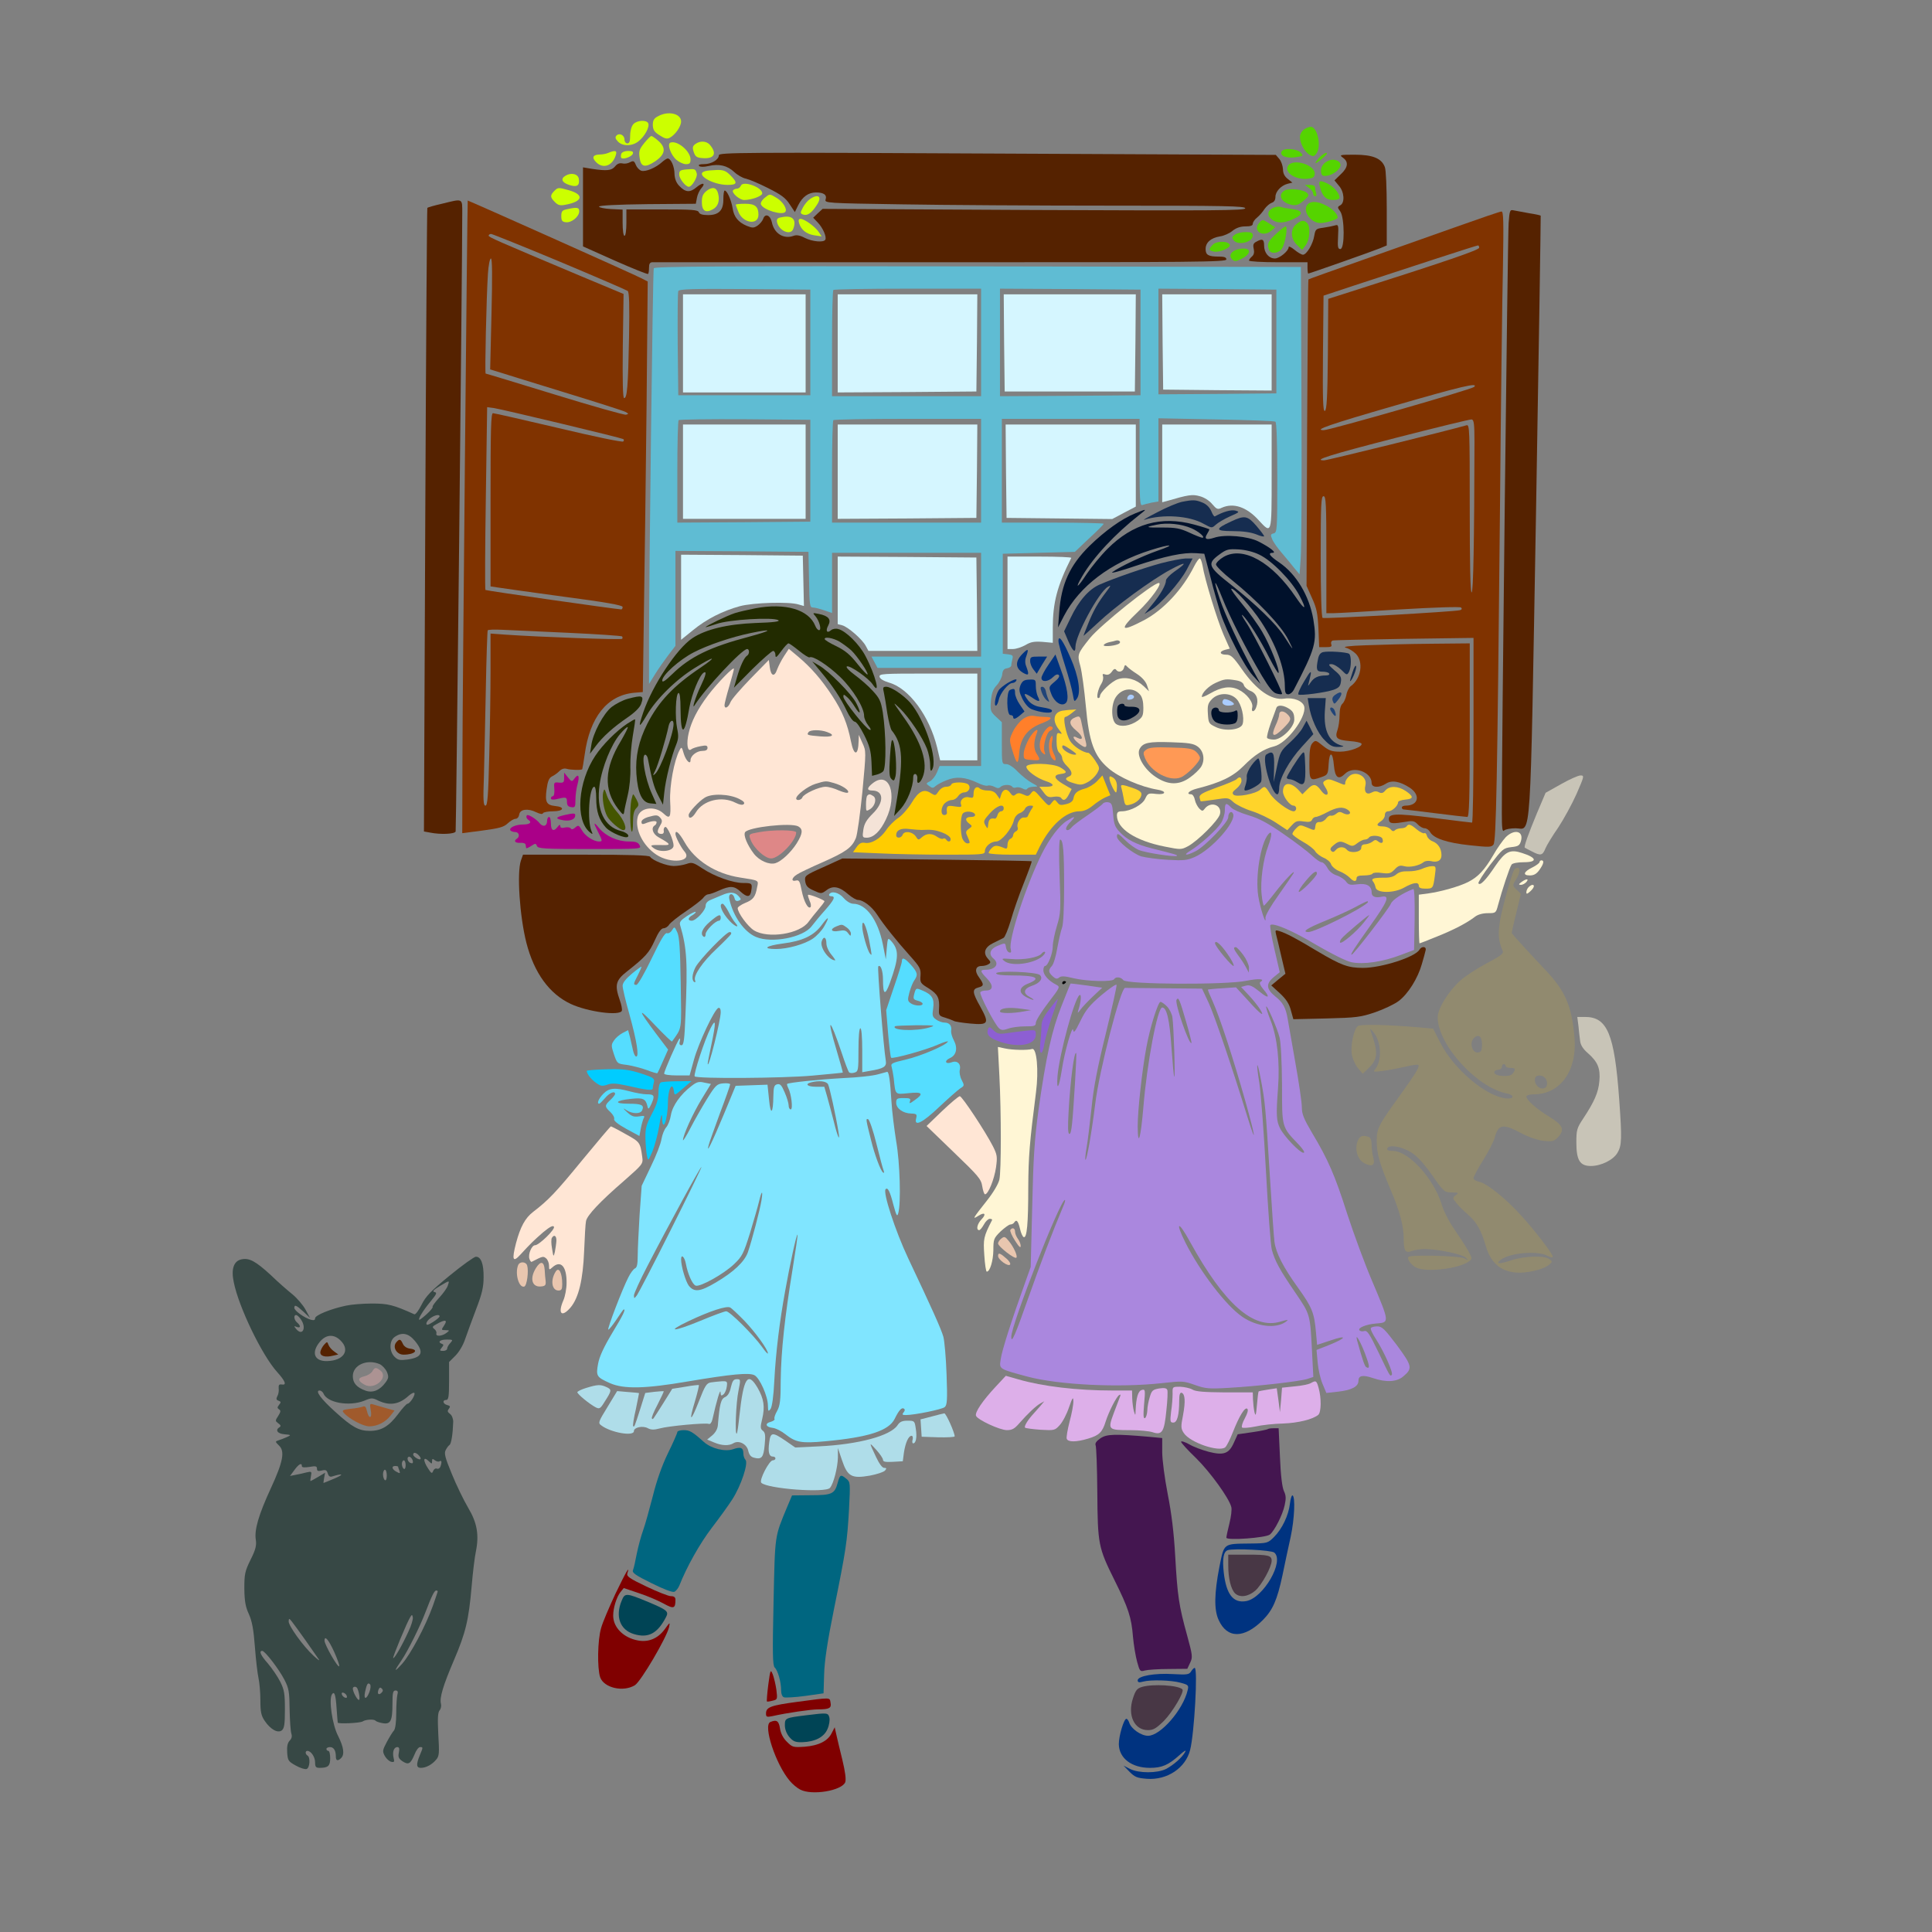 <?xml version="1.0" encoding="UTF-8" standalone="no"?>
<svg
   xmlns:dc="http://purl.org/dc/elements/1.1/"
   xmlns:cc="http://creativecommons.org/ns#"
   xmlns:rdf="http://www.w3.org/1999/02/22-rdf-syntax-ns#"
   xmlns:svg="http://www.w3.org/2000/svg"
   xmlns="http://www.w3.org/2000/svg"
   xmlns:sodipodi="http://sodipodi.sourceforge.net/DTD/sodipodi-0.dtd"
   xmlns:inkscape="http://www.inkscape.org/namespaces/inkscape"
   version="1.0"
   width="1024pt"
   height="1024pt"
   viewBox="0 0 1024 1024"
   preserveAspectRatio="xMidYMid meet"
   id="svg2"
   inkscape:version="0.91 r13725"
   sodipodi:docname="UNADJUSTEDNONRAW_thumb_9d6.svg">
  <rect x="0" y="0" width="1024" height="1024" fill="#808080" stroke="none"/>
  <defs
     id="defs360" />
  <sodipodi:namedview
     pagecolor="#ffffff"
     bordercolor="#666666"
     borderopacity="1"
     objecttolerance="10"
     gridtolerance="10"
     guidetolerance="10"
     inkscape:pageopacity="0"
     inkscape:pageshadow="2"
     inkscape:window-width="1440"
     inkscape:window-height="818"
     id="namedview358"
     showgrid="false"
     inkscape:zoom="0.4625"
     inkscape:cx="640"
     inkscape:cy="640"
     inkscape:window-x="0"
     inkscape:window-y="1"
     inkscape:window-maximized="1"
     inkscape:current-layer="svg2" />
  <g
     transform="translate(0,1024) scale(0.1,-0.1)"
     fill="#000000"
     stroke="none"
     id="g6">
    <path
       d="M0 5120 l0 -5120 5120 0 5120 0 0 5120 0 5120 -5120 0 -5120 0 0 -5120z m3595 4536 c46 -19 54 -53 26 -108 -11 -23 -19 -42 -18 -42 1 -1 11 -6 22 -12 15 -9 25 -8 42 3 38 25 92 21 118 -10 l23 -26 1474 -7 c1345 -6 1476 -5 1503 10 17 9 40 16 51 16 17 0 23 8 28 40 5 31 14 45 39 60 56 35 102 2 113 -80 l6 -48 127 -4 c110 -3 131 -6 162 -26 58 -36 64 -62 63 -279 0 -129 3 -193 10 -193 6 0 143 47 304 104 l293 104 97 -15 c58 -10 102 -22 109 -31 9 -11 11 -46 7 -121 -2 -58 -13 -637 -24 -1286 -11 -649 -22 -1299 -25 -1445 l-6 -265 19 31 c25 39 62 66 146 105 73 34 109 35 114 3 4 -31 -68 -190 -125 -275 -69 -102 -86 -138 -89 -182 -1 -26 -11 -48 -27 -65 -19 -20 -24 -34 -20 -54 5 -27 -17 -58 -60 -83 -11 -6 -25 -41 -38 -95 -21 -91 -22 -87 27 -118 6 -4 25 -29 44 -57 18 -27 59 -74 91 -103 55 -50 129 -170 129 -208 0 -10 14 -14 48 -14 103 0 159 -70 186 -230 19 -112 40 -440 32 -485 -15 -80 -123 -147 -210 -131 -51 10 -69 41 -74 134 -3 69 -1 82 24 127 88 162 94 177 94 231 0 45 -5 59 -31 89 -17 19 -35 35 -39 35 -4 0 -10 -17 -14 -39 -7 -49 -61 -129 -106 -159 -19 -12 -53 -28 -77 -34 -53 -13 -49 -21 47 -77 38 -23 71 -50 75 -60 9 -29 -4 -66 -32 -93 -41 -38 -114 -32 -214 20 -45 23 -85 39 -90 37 -4 -3 -13 -22 -19 -43 -7 -20 -32 -70 -56 -110 -24 -40 -44 -77 -44 -81 0 -5 13 -14 29 -21 99 -41 381 -355 381 -425 0 -75 -211 -126 -310 -75 -43 22 -83 81 -105 154 -21 70 -39 97 -114 171 l-71 70 16 -48 c9 -26 38 -77 64 -113 64 -87 95 -147 87 -167 -24 -62 -260 -103 -334 -57 -51 31 -64 61 -79 180 -13 106 -23 139 -94 308 -20 45 -26 52 -51 52 -48 0 -77 20 -95 65 -30 79 11 155 74 138 17 -4 24 2 37 32 8 21 46 81 84 134 37 53 77 109 87 125 l19 30 -25 -7 c-14 -4 -71 -13 -128 -19 -112 -13 -121 -11 -156 36 -26 35 -34 144 -14 201 l14 41 -150 -4 c-83 -2 -153 -6 -156 -9 -2 -2 11 -79 29 -170 18 -91 35 -198 38 -237 5 -62 12 -81 55 -154 78 -129 134 -258 183 -419 52 -171 65 -208 147 -398 49 -115 59 -147 55 -179 -5 -35 0 -44 59 -120 75 -93 83 -115 61 -162 -31 -65 -99 -86 -190 -60 -70 20 -77 20 -77 -2 0 -37 -37 -56 -116 -60 l-74 -4 0 -48 c0 -31 -6 -54 -15 -64 -19 -19 -136 -56 -176 -56 l-29 0 0 -123 c0 -113 2 -126 21 -143 41 -37 53 -74 52 -164 -1 -47 -8 -116 -17 -155 -9 -38 -28 -124 -42 -190 -30 -141 -57 -204 -116 -264 -104 -106 -215 -106 -265 1 -43 90 -38 167 23 433 44 188 44 188 -16 275 -29 41 -85 107 -125 145 -68 67 -115 135 -115 170 0 8 -4 15 -10 15 -21 0 -11 -232 15 -352 16 -75 30 -191 40 -336 13 -180 21 -244 45 -335 80 -300 75 -268 61 -449 -18 -223 -26 -266 -58 -312 -56 -78 -190 -125 -276 -97 -53 18 -103 78 -116 142 -15 71 -6 123 45 254 53 138 61 185 40 255 -9 30 -16 79 -16 109 -1 86 -15 134 -90 291 -93 194 -100 227 -100 485 0 116 -3 220 -6 232 -6 21 -12 23 -69 21 -70 -2 -95 11 -95 47 0 22 -2 22 -35 13 -24 -8 -54 -8 -104 1 -52 8 -81 8 -113 0 -37 -10 -51 -8 -100 10 -79 30 -122 62 -126 92 -2 18 17 49 78 122 80 96 80 97 64 122 -16 24 -15 31 6 112 20 76 39 133 120 358 24 66 37 150 21 141 -6 -4 -11 -12 -11 -19 0 -6 -12 -24 -27 -39 -28 -29 -70 -37 -90 -17 -9 9 -18 4 -38 -20 -48 -56 -75 -38 -73 49 2 85 -14 148 -43 175 -16 14 -29 32 -29 39 0 8 16 36 37 62 36 48 36 48 25 104 -11 53 -15 59 -154 192 -93 89 -152 138 -168 140 -14 2 -29 12 -35 25 -5 13 -22 27 -37 32 -25 9 -28 8 -28 -12 0 -12 7 -58 16 -102 21 -103 24 -339 5 -415 l-13 -56 77 -164 c181 -388 185 -397 197 -533 5 -67 8 -158 5 -202 -5 -70 -3 -88 19 -140 13 -33 24 -66 24 -73 0 -23 -52 -34 -132 -29 -45 3 -78 1 -78 -4 0 -5 -12 -15 -27 -22 -35 -15 -43 -25 -43 -58 0 -32 -17 -49 -48 -49 -14 0 -35 -11 -47 -24 -24 -26 -81 -46 -130 -46 -47 0 -55 -15 -55 -104 0 -122 -33 -347 -84 -579 -60 -270 -60 -299 0 -577 73 -340 71 -326 48 -357 -29 -38 -114 -66 -187 -61 -75 6 -127 42 -178 126 -86 143 -103 267 -74 532 10 89 18 268 21 422 2 146 8 288 14 314 6 26 27 84 46 128 19 43 31 82 27 86 -4 4 -37 12 -71 18 -97 17 -109 35 -72 107 25 49 25 47 -7 43 -23 -3 -29 -10 -38 -48 -20 -77 -76 -176 -163 -288 -106 -135 -174 -269 -207 -405 -42 -171 -52 -198 -123 -322 -60 -105 -74 -123 -113 -143 -35 -19 -54 -22 -94 -18 -93 10 -126 56 -133 183 -6 113 16 193 100 365 101 206 151 337 187 484 21 85 49 166 83 237 28 59 48 111 44 114 -3 3 -31 1 -61 -5 -43 -9 -61 -9 -76 1 -17 10 -22 9 -38 -12 -17 -22 -23 -23 -70 -17 -53 7 -122 34 -155 60 -17 14 -18 19 -7 43 12 25 11 29 -11 43 -39 25 -118 102 -118 115 0 7 28 20 63 29 l62 17 -3 42 c-5 57 30 187 88 332 70 175 95 228 114 244 9 8 14 21 11 30 -8 25 21 393 34 424 l11 28 -32 -23 c-18 -12 -78 -66 -132 -119 -99 -95 -100 -96 -107 -155 -4 -32 -8 -97 -8 -144 -1 -88 -21 -191 -45 -239 -25 -47 -78 -92 -106 -89 -22 3 -25 8 -24 38 0 19 4 47 8 63 7 23 5 27 -11 27 -11 0 -23 3 -27 7 -7 7 -65 13 -127 13 -44 -1 -69 21 -69 58 0 15 -7 46 -15 69 -11 32 -12 54 -5 90 25 129 52 175 143 250 47 39 130 128 221 239 161 196 164 203 103 256 -30 25 -31 28 -19 61 12 33 11 36 -23 70 -29 29 -36 43 -33 69 l3 33 73 3 c39 2 72 4 72 6 0 2 -7 23 -15 47 -22 60 -13 83 46 125 77 56 67 68 -66 75 -142 8 -204 31 -285 106 -113 104 -175 273 -189 515 -7 126 -4 187 14 246 6 17 3 22 -12 22 -11 0 -28 6 -38 14 -17 12 -17 16 -6 30 12 14 11 18 -4 29 -14 11 -35 11 -113 0 -54 -7 -155 -12 -225 -13 l-128 0 7 1673 c4 919 11 1677 15 1683 5 6 58 21 118 34 l108 23 295 -132 c162 -72 297 -131 301 -131 4 0 7 23 7 51 0 45 -2 50 -17 44 -10 -3 -30 -9 -44 -12 -36 -7 -71 28 -68 66 2 17 -5 35 -19 49 -31 31 -30 86 2 107 13 9 27 27 30 41 7 26 56 54 96 54 11 0 20 7 20 15 0 9 10 15 26 15 20 0 24 4 20 18 -8 26 6 41 44 46 19 3 48 9 63 15 24 9 26 14 17 30 -14 27 -13 37 6 56 11 11 25 14 41 10 18 -4 25 0 33 19 12 33 52 58 87 55 15 -1 48 8 73 19 54 26 70 27 115 8z m-1040 -6063 c24 -24 36 -61 37 -114 0 -65 -8 -98 -52 -209 -20 -52 -45 -117 -55 -144 -9 -26 -30 -63 -46 -81 -28 -31 -29 -37 -29 -135 0 -93 2 -103 23 -121 18 -15 19 -20 8 -28 -8 -5 -10 -14 -6 -21 5 -7 9 -48 10 -91 2 -78 2 -78 -26 -84 -15 -4 -29 -14 -31 -23 -5 -22 72 -210 111 -270 16 -26 35 -60 42 -77 13 -29 20 -225 8 -225 -3 0 -11 -51 -18 -112 -28 -246 -37 -283 -101 -423 -66 -144 -74 -176 -59 -255 10 -58 10 -72 -2 -86 -9 -12 -14 -43 -14 -96 0 -79 0 -80 -37 -113 -44 -41 -101 -55 -127 -31 -10 9 -47 19 -87 23 -66 8 -70 9 -89 45 -19 36 -19 37 0 75 11 21 21 41 23 46 2 4 -8 7 -22 7 -17 0 -26 5 -26 16 0 13 -3 14 -14 5 -10 -9 -16 -8 -26 4 -12 14 -15 14 -30 0 -13 -12 -20 -13 -25 -5 -4 6 -14 9 -22 6 -8 -3 -23 -1 -33 4 -28 15 -30 1 -8 -67 25 -77 19 -107 -24 -122 -17 -6 -40 -19 -50 -28 -12 -10 -38 -18 -67 -19 -27 0 -53 -4 -59 -8 -6 -4 -38 6 -71 20 -53 24 -62 32 -67 60 -3 18 -2 53 4 78 l10 46 -30 0 c-38 0 -83 32 -105 73 -9 19 -19 75 -24 142 -18 228 -38 381 -57 430 -10 28 -22 67 -26 87 -9 49 10 150 39 213 16 34 24 75 27 130 5 82 14 108 92 276 20 44 33 85 30 97 -3 11 -1 23 5 26 17 11 13 40 -9 59 -22 18 -25 33 -10 42 13 8 1 35 -15 35 -25 0 -27 20 -6 49 25 35 26 45 5 65 -14 14 -14 19 3 46 14 25 15 32 5 39 -10 6 -9 15 8 44 l21 35 -41 54 c-50 67 -119 199 -167 320 -30 78 -36 106 -37 176 -1 98 9 112 84 112 55 0 69 -9 183 -117 48 -46 92 -83 96 -83 6 0 61 -72 76 -97 0 -1 30 8 65 21 139 50 301 59 400 22 25 -10 52 -19 60 -22 10 -3 23 11 39 41 19 35 57 73 155 151 71 57 138 104 147 104 10 0 25 -7 34 -17z"
       id="path8"
       style="fill:none" />
    <path
       d="M3488 9624 c-22 -11 -28 -22 -28 -47 1 -25 8 -37 36 -54 27 -18 40 -21 54 -13 29 15 60 60 60 86 0 42 -68 58 -122 28z"
       id="path10"
       style="fill:#ccff00" />
    <path
       d="M3357 9582 c-10 -11 -17 -36 -17 -60 0 -31 -4 -42 -15 -42 -8 0 -15 9 -15 20 0 24 -27 37 -42 22 -9 -9 -7 -17 7 -32 24 -26 75 -26 109 1 32 25 60 75 52 95 -8 20 -60 17 -79 -4z"
       id="path12"
       style="fill:#ccff00" />
    <path
       d="M6913 9555 c-14 -10 -23 -27 -23 -41 0 -34 26 -81 52 -95 18 -10 24 -8 35 7 27 36 8 135 -27 142 -8 1 -25 -5 -37 -13z"
       id="path14"
       style="fill:#55d400" />
    <path
       d="M3415 9482 c-26 -32 -30 -43 -25 -77 6 -50 28 -56 81 -21 55 37 61 71 20 108 -17 15 -35 28 -39 27 -4 0 -21 -17 -37 -37z"
       id="path16"
       style="fill:#ccff00" />
    <path
       d="M3553 9484 c-18 -8 2 -65 32 -91 15 -13 37 -23 51 -23 19 0 24 5 24 25 0 44 -71 103 -107 89z"
       id="path18"
       style="fill:#ccff00" />
    <path
       d="M3686 9477 c-15 -11 -17 -19 -9 -43 8 -24 16 -30 47 -32 62 -5 78 24 38 71 -18 20 -51 22 -76 4z"
       id="path20"
       style="fill:#ccff00" />
    <path
       d="M6794 9439 c-14 -23 20 -39 69 -33 46 7 47 8 31 25 -19 21 -88 26 -100 8z"
       id="path22"
       style="fill:#55d400" />
    <path
       d="M3225 9430 c-11 -5 -32 -9 -47 -9 -36 -1 -43 -16 -18 -41 37 -37 87 -19 104 38 8 24 -3 27 -39 12z"
       id="path24"
       style="fill:#ccff00" />
    <path
       d="M3293 9425 c-3 -9 -3 -18 0 -22 10 -10 55 6 61 22 4 11 -2 15 -25 15 -17 0 -32 -6 -36 -15z"
       id="path26"
       style="fill:#ccff00" />
    <path
       d="M3810 9417 c0 -23 -39 -47 -79 -47 -22 0 -32 -3 -25 -10 5 -5 24 -6 49 0 56 13 100 3 137 -32 17 -16 45 -32 62 -35 17 -4 70 -26 117 -50 68 -34 93 -52 114 -85 l28 -42 18 37 c23 45 54 67 94 67 41 0 59 -13 51 -37 -6 -19 2 -20 400 -26 224 -4 726 -7 1116 -7 603 0 708 -2 708 -14 0 -12 -160 -13 -1120 -9 l-1120 6 -25 -23 -25 -24 24 -25 c28 -29 49 -78 40 -92 -9 -15 -68 -10 -108 10 -26 14 -45 17 -60 11 -52 -19 -103 12 -115 72 -8 38 -36 49 -46 18 -4 -11 -17 -27 -30 -36 -20 -13 -27 -13 -57 -1 -45 19 -68 47 -75 93 -7 43 -29 94 -42 94 -4 0 -7 -20 -7 -44 1 -60 -23 -86 -81 -86 -30 0 -45 5 -49 15 -5 13 -36 15 -195 15 l-189 0 0 -70 c0 -40 -4 -70 -10 -70 -6 0 -10 30 -10 70 l0 69 -62 3 c-35 2 -63 8 -63 13 0 6 94 11 256 13 l257 2 6 32 c3 17 14 40 23 50 26 29 7 33 -26 5 -35 -29 -58 -27 -92 9 -15 16 -23 37 -24 62 0 39 -19 82 -36 82 -5 0 -19 -9 -31 -20 -32 -29 -86 -52 -109 -45 -11 4 -24 18 -29 31 -9 22 -13 23 -31 14 -12 -7 -30 -9 -41 -6 -14 3 -27 -2 -38 -16 -18 -22 -43 -25 -122 -13 l-48 8 0 -210 0 -209 170 -76 c93 -41 172 -73 175 -70 3 3 5 18 5 34 0 20 5 28 18 28 9 0 698 0 1530 0 1347 0 1512 1 1512 15 0 11 -11 15 -39 15 -56 0 -71 8 -71 40 0 35 28 59 76 67 22 3 52 17 67 30 19 15 41 23 68 23 27 0 39 4 39 14 0 8 10 23 23 33 12 10 30 30 39 45 10 14 27 29 38 33 13 4 20 15 20 31 0 29 30 61 65 70 l25 6 -25 20 c-17 13 -25 30 -25 51 -1 18 -9 42 -19 54 l-19 22 -1476 7 c-1352 7 -1476 6 -1476 -9z"
       id="path28"
       style="fill:#552200" />
    <path
       d="M6992 9404 c-32 -37 -24 -38 18 -3 19 16 28 29 20 29 -8 0 -25 -12 -38 -26z"
       id="path30"
       style="fill:#55d400" />
    <path
       d="M7118 9404 c31 -22 27 -52 -12 -88 l-33 -32 23 -28 c29 -32 33 -90 8 -104 -16 -9 -16 -11 0 -33 23 -34 24 -199 0 -199 -13 0 -15 11 -12 66 3 61 2 65 -17 59 -11 -3 -39 -9 -61 -12 -39 -5 -42 -8 -48 -42 -7 -45 -41 -101 -60 -101 -8 0 -28 12 -45 26 -17 14 -31 21 -31 14 0 -20 -48 -60 -73 -60 -32 0 -57 30 -57 68 0 34 -9 39 -41 21 -16 -8 -19 -17 -14 -38 4 -19 1 -32 -10 -41 -8 -7 -15 -16 -15 -21 0 -5 70 -9 155 -9 l155 0 0 -30 c0 -16 2 -30 4 -30 6 0 344 119 380 134 l36 15 0 195 c0 107 -4 206 -10 220 -17 47 -65 66 -160 66 -79 0 -83 -1 -62 -16z"
       id="path32"
       style="fill:#552200" />
    <path
       d="M7045 9390 c-30 -11 -47 -36 -43 -62 2 -18 9 -22 28 -20 34 3 75 35 75 57 0 22 -33 35 -60 25z"
       id="path34"
       style="fill:#55d400" />
    <path
       d="M6829 9364 c-27 -33 30 -76 96 -72 33 3 41 7 43 25 7 46 -108 85 -139 47z"
       id="path36"
       style="fill:#55d400" />
    <path
       d="M3638 9342 c-33 -3 -38 -7 -38 -27 0 -22 34 -65 51 -65 16 0 47 51 42 70 -7 25 -9 26 -55 22z"
       id="path38"
       style="fill:#ccff00" />
    <path
       d="M3738 9333 c-58 -15 37 -73 118 -73 52 0 55 11 15 51 -24 24 -37 29 -73 28 -24 -1 -51 -3 -60 -6z"
       id="path40"
       style="fill:#ccff00" />
    <path
       d="M2998 9309 c-28 -16 -21 -36 18 -49 42 -14 57 -4 52 31 -3 27 -40 36 -70 18z"
       id="path42"
       style="fill:#ccff00" />
    <path
       d="M6995 9253 c12 -52 33 -73 70 -73 22 0 35 5 35 13 0 21 -29 56 -60 72 -43 22 -53 19 -45 -12z"
       id="path44"
       style="fill:#55d400" />
    <path
       d="M3927 9256 c-4 -9 -13 -16 -21 -16 -8 0 -17 -4 -21 -9 -8 -14 35 -51 59 -51 40 0 96 21 96 35 0 33 -102 69 -113 41z"
       id="path46"
       style="fill:#ccff00" />
    <path
       d="M6938 9244 c12 -8 22 -22 22 -30 0 -8 5 -14 11 -14 6 0 8 7 5 16 -3 9 -6 22 -6 30 0 9 -10 14 -27 14 l-27 0 22 -16z"
       id="path48"
       style="fill:#55d400" />
    <path
       d="M2939 9229 c-24 -24 -24 -34 2 -60 17 -17 28 -20 57 -14 92 17 99 54 16 77 -53 15 -57 15 -75 -3z"
       id="path50"
       style="fill:#ccff00" />
    <path
       d="M3746 9229 c-20 -16 -26 -29 -26 -60 0 -47 20 -60 59 -38 27 15 37 45 27 84 -8 32 -30 37 -60 14z"
       id="path52"
       style="fill:#ccff00" />
    <path
       d="M6808 9230 c-38 -23 -16 -65 39 -76 23 -4 37 0 62 22 28 24 31 29 18 42 -19 18 -96 26 -119 12z"
       id="path54"
       style="fill:#55d400" />
    <path
       d="M4051 9190 c-13 -11 -21 -26 -18 -33 11 -30 117 -61 130 -39 10 15 -14 53 -45 72 -40 24 -37 24 -67 0z"
       id="path56"
       style="fill:#ccff00" />
    <path
       d="M4292 9184 c-12 -8 -29 -29 -37 -45 -14 -27 -14 -30 1 -36 22 -8 44 6 71 47 33 47 12 67 -35 34z"
       id="path58"
       style="fill:#ccff00" />
    <path
       d="M2342 9160 c-40 -9 -75 -19 -77 -22 -2 -2 -7 -747 -11 -1654 l-7 -1651 33 -6 c55 -11 130 -8 135 6 3 9 35 2988 35 3275 0 83 6 80 -108 52z"
       id="path60"
       style="fill:#552200" />
    <path
       d="M2479 9177 c-2 -6 -28 -2649 -28 -2968 l-1 -385 108 14 c88 12 112 18 133 38 14 13 32 24 41 24 10 0 18 10 20 23 4 28 46 34 90 12 21 -10 34 -12 36 -5 2 5 26 10 54 10 56 0 65 23 10 28 -46 5 -54 21 -45 88 6 44 13 61 29 69 11 5 29 18 39 28 12 12 25 16 39 12 19 -6 77 -8 82 -2 1 1 7 36 13 78 27 198 119 313 260 327 l48 4 6 432 c4 237 10 726 14 1087 l6 657 -33 17 c-40 21 -920 414 -921 412z m486 -323 c193 -81 355 -151 362 -156 8 -7 10 -73 7 -246 -5 -262 -10 -322 -26 -322 -7 0 -9 87 -7 276 l4 276 -225 94 c-454 191 -490 207 -490 215 0 5 6 9 13 9 6 0 170 -66 362 -146z m-360 -278 l-7 -294 33 -10 c19 -6 176 -55 349 -108 173 -53 324 -101 335 -107 18 -10 18 -11 3 -15 -10 -2 -180 46 -378 107 -199 61 -363 111 -366 111 -5 0 4 403 12 528 3 46 10 82 16 82 7 0 8 -92 3 -294z m369 -581 c176 -42 324 -79 329 -82 5 -3 5 -9 0 -13 -4 -5 -158 27 -342 71 -184 43 -340 79 -348 79 -11 0 -13 -83 -13 -459 l0 -459 33 -5 c17 -3 175 -25 350 -49 230 -30 317 -46 317 -55 0 -7 -3 -13 -7 -13 -36 2 -715 99 -720 103 -3 4 -2 223 2 488 l7 481 37 -5 c20 -3 180 -40 355 -82z m38 -1109 c153 -7 281 -16 285 -19 3 -4 4 -10 0 -13 -6 -6 -442 10 -614 22 l-83 6 0 -193 c0 -107 -3 -312 -7 -456 -5 -213 -9 -263 -20 -263 -11 0 -13 28 -8 158 2 86 7 294 10 461 3 167 8 307 10 310 2 4 36 5 77 3 40 -2 198 -9 350 -16z"
       id="path62"
       style="fill:#803300" />
    <path
       d="M6932 9158 c-32 -32 12 -99 65 -100 29 -1 93 19 93 29 0 18 -27 46 -60 63 -44 23 -80 26 -98 8z"
       id="path64"
       style="fill:#55d400" />
    <path
       d="M3900 9155 c0 -3 6 -20 14 -39 25 -60 106 -71 106 -14 0 43 -18 58 -70 58 -28 0 -50 -2 -50 -5z"
       id="path66"
       style="fill:#ccff00" />
    <path
       d="M6752 9140 c-34 -14 -39 -40 -13 -62 29 -23 65 -23 118 2 54 24 49 46 -10 52 -23 3 -49 7 -57 11 -8 3 -25 2 -38 -3z"
       id="path68"
       style="fill:#55d400" />
    <path
       d="M3005 9131 c-25 -5 -30 -11 -30 -36 0 -25 5 -31 25 -33 30 -3 70 30 70 58 0 21 -11 23 -65 11z"
       id="path70"
       style="fill:#ccff00" />
    <path
       d="M7996 9057 c-5 -61 -37 -2821 -36 -3127 0 -81 3 -101 12 -92 7 7 34 12 61 12 85 0 76 -137 108 1660 15 872 26 1586 25 1587 -2 2 -29 8 -62 13 -32 6 -69 13 -81 15 -20 5 -22 0 -27 -68z"
       id="path72"
       style="fill:#552200" />
    <path
       d="M7725 9040 c-121 -43 -347 -123 -503 -178 -156 -55 -285 -101 -287 -103 -2 -2 -5 -368 -7 -814 l-3 -810 29 -65 c25 -54 30 -82 34 -162 l4 -98 35 0 c28 0 34 3 29 15 -3 9 0 17 7 20 6 2 177 6 380 9 l367 5 0 -490 c0 -269 -3 -489 -8 -489 -4 0 -96 11 -205 25 -206 26 -242 24 -235 -13 4 -18 21 -19 93 -7 33 6 43 3 59 -14 11 -12 27 -21 37 -21 10 0 23 -9 29 -20 18 -33 88 -57 209 -70 104 -11 116 -11 127 4 14 20 20 331 34 1756 5 558 12 1147 16 1308 4 239 3 292 -8 291 -7 0 -112 -36 -233 -79z m115 -113 c0 -12 -175 -72 -687 -235 l-113 -36 -2 -294 c-2 -227 -6 -296 -16 -300 -10 -3 -12 59 -10 304 l3 307 160 53 c319 105 650 213 658 213 4 1 7 -5 7 -12z m-27 -738 c-13 -13 -765 -229 -797 -229 -57 0 34 31 376 130 359 104 446 124 421 99z m2 -292 c-1 -524 -6 -797 -15 -797 -7 0 -10 155 -10 446 0 419 -1 445 -17 440 -97 -28 -738 -186 -755 -186 -63 0 33 30 383 120 211 54 391 98 399 97 12 -2 15 -23 15 -120z m-785 -597 l0 -310 38 0 c20 0 179 9 352 20 189 11 319 15 324 10 6 -6 4 -11 -5 -14 -24 -8 -719 -47 -729 -41 -6 4 -10 131 -10 326 0 277 2 319 15 319 13 0 15 -41 15 -310z"
       id="path74"
       style="fill:#803300" />
    <path
       d="M4150 9090 c-28 -4 -34 -9 -32 -25 8 -47 72 -76 86 -39 19 48 -2 73 -54 64z"
       id="path76"
       style="fill:#ccff00" />
    <path
       d="M4235 9058 c11 -36 38 -58 80 -65 l40 -6 -16 24 c-19 28 -76 69 -96 69 -10 0 -12 -7 -8 -22z"
       id="path78"
       style="fill:#ccff00" />
    <path
       d="M6675 9060 c-39 -43 18 -81 63 -43 l21 18 -34 22 c-32 20 -34 21 -50 3z"
       id="path80"
       style="fill:#55d400" />
    <path
       d="M6871 9052 c-33 -26 -31 -77 3 -110 l27 -27 19 25 c22 28 27 99 8 118 -17 17 -32 15 -57 -6z"
       id="path82"
       style="fill:#55d400" />
    <path
       d="M6763 9000 c-42 -39 -49 -53 -37 -84 9 -24 51 -20 69 7 17 27 32 117 19 117 -5 0 -28 -18 -51 -40z"
       id="path84"
       style="fill:#55d400" />
    <path
       d="M6545 8996 c-16 -12 -17 -16 -6 -30 24 -29 101 -10 101 26 0 14 -8 18 -38 18 -21 0 -47 -6 -57 -14z"
       id="path86"
       style="fill:#55d400" />
    <path
       d="M6427 8942 c-22 -24 -21 -29 5 -35 27 -8 91 19 86 35 -7 22 -72 22 -91 0z"
       id="path88"
       style="fill:#55d400" />
    <path
       d="M6571 8921 c-42 -7 -62 -34 -41 -55 13 -13 19 -13 48 1 59 29 55 64 -7 54z"
       id="path90"
       style="fill:#55d400" />
    <path
       d="M3465 8818 c-5 -15 -25 -1642 -25 -1973 l0 -230 31 50 c17 28 49 73 70 101 l39 51 0 252 0 251 353 -2 352 -3 3 -147 c2 -136 4 -148 21 -148 10 0 37 -7 60 -15 l41 -14 0 159 0 160 395 0 395 0 0 -275 0 -275 -290 0 -291 0 16 -30 16 -30 274 0 275 0 0 -260 0 -260 -110 0 -110 0 -14 -34 c-8 -19 -24 -40 -37 -47 -22 -11 -22 -12 -4 -25 16 -12 21 -12 34 0 9 8 35 22 59 31 50 21 99 16 161 -13 23 -12 48 -19 56 -16 7 3 23 0 35 -6 16 -9 25 -9 33 -1 14 14 54 14 62 1 3 -5 12 -7 20 -4 7 3 23 1 34 -5 13 -7 22 -8 26 -1 3 5 18 10 33 10 27 1 26 1 -8 20 -19 10 -53 37 -75 59 -23 25 -48 41 -62 41 -23 0 -23 2 -23 111 l0 111 -31 29 c-29 27 -31 33 -27 84 4 42 11 62 31 83 14 15 27 41 29 57 2 22 9 31 26 33 12 2 22 9 22 15 0 7 3 22 6 34 5 18 1 22 -23 25 l-28 3 0 265 0 265 191 5 191 5 76 72 c43 39 77 74 77 77 0 3 -121 6 -270 6 l-270 0 0 275 0 275 365 0 365 0 0 -231 c0 -196 2 -230 14 -226 8 3 31 9 50 13 l36 6 0 221 0 220 305 -6 c167 -3 309 -8 315 -12 6 -4 10 -107 10 -297 0 -278 -1 -290 -19 -295 -17 -4 -18 -8 -8 -31 6 -15 29 -48 52 -74 22 -26 52 -62 66 -80 l27 -32 6 84 c4 47 6 414 4 815 l-3 730 -1713 3 c-1365 2 -1713 0 -1717 -10z m830 -393 l0 -280 -350 0 -350 0 -3 270 c-1 148 0 275 3 282 3 11 77 13 352 11 l348 -3 0 -280z m905 0 l0 -285 -395 0 -395 0 0 278 c0 153 3 282 7 285 3 4 181 7 395 7 l388 0 0 -285z m845 0 l0 -280 -372 -3 -373 -2 0 285 0 285 373 -2 372 -3 0 -280z m720 5 l0 -275 -312 -3 -313 -2 0 280 0 280 313 -2 312 -3 0 -275z m-2470 -685 l0 -270 -352 -3 -353 -2 0 268 c0 148 3 272 7 275 4 4 162 6 352 5 l346 -3 0 -270z m905 0 l0 -275 -395 0 -395 0 0 268 c0 148 3 272 7 275 3 4 181 7 395 7 l388 0 0 -275z"
       id="path92"
       style="fill:#5fbcd3" />
    <path
       d="M3620 8420 l0 -260 325 0 325 0 0 260 0 260 -325 0 -325 0 0 -260z"
       id="path94"
       style="fill:#d5f6ff" />
    <path
       d="M4440 8420 l0 -260 368 2 367 3 3 258 2 257 -370 0 -370 0 0 -260z"
       id="path96"
       style="fill:#d5f6ff" />
    <path
       d="M5322 8423 l3 -258 345 0 345 0 3 258 2 257 -350 0 -350 0 2 -257z"
       id="path98"
       style="fill:#d5f6ff" />
    <path
       d="M6162 8428 l3 -253 288 -3 287 -2 0 255 0 255 -290 0 -290 0 2 -252z"
       id="path100"
       style="fill:#d5f6ff" />
    <path
       d="M3620 7740 l0 -250 325 0 325 0 0 250 0 250 -325 0 -325 0 0 -250z"
       id="path102"
       style="fill:#d5f6ff" />
    <path
       d="M4440 7740 l0 -250 368 2 367 3 3 248 2 247 -370 0 -370 0 0 -250z"
       id="path104"
       style="fill:#d5f6ff" />
    <path
       d="M5332 7743 l3 -248 280 -3 280 -3 62 33 63 33 0 218 0 217 -345 0 -345 0 2 -247z"
       id="path106"
       style="fill:#d5f6ff" />
    <path
       d="M6160 7784 l0 -206 23 6 c116 34 137 37 176 26 23 -6 51 -23 66 -42 23 -27 29 -30 51 -19 61 27 130 5 194 -65 71 -77 70 -80 70 231 l0 275 -290 0 -290 0 0 -206z"
       id="path108"
       style="fill:#d5f6ff" />
    <path
       d="M6264 7580 c-23 -5 -81 -29 -130 -55 -49 -25 -80 -43 -69 -40 97 31 238 22 314 -21 44 -24 44 -24 65 -5 12 11 46 31 75 44 52 23 53 24 28 31 -23 5 -63 -6 -108 -31 -4 -2 -12 10 -19 28 -9 20 -26 37 -46 45 -37 15 -49 16 -110 4z"
       id="path110"
       style="fill:#162d50" />
    <path
       d="M6017 7519 c-71 -28 -161 -93 -243 -173 -104 -103 -149 -201 -160 -351 l-6 -80 32 62 c82 156 245 280 458 347 110 35 139 32 37 -3 -80 -28 -203 -86 -240 -114 -10 -8 46 7 125 34 157 52 252 72 320 67 l43 -3 33 -125 c17 -69 42 -154 53 -190 35 -105 126 -281 171 -330 l41 -45 -41 75 c-68 122 -149 297 -175 375 -37 111 -29 113 14 4 40 -101 123 -265 210 -412 38 -63 59 -89 77 -93 14 -4 27 -5 29 -2 7 7 -150 320 -189 377 -20 30 -29 48 -20 40 25 -21 95 -132 143 -228 23 -45 45 -81 47 -78 10 10 -45 149 -86 218 -22 38 -70 104 -105 146 -35 42 -62 79 -59 82 10 10 108 -97 158 -174 79 -120 126 -248 126 -342 0 -34 4 -43 18 -43 9 0 22 10 29 23 115 221 124 253 104 374 -22 126 -90 240 -181 302 -52 35 -62 51 -34 51 22 0 -15 29 -76 60 -55 28 -178 39 -234 20 -43 -14 -55 -7 -38 20 7 11 12 22 12 24 0 2 -37 14 -82 26 -174 47 -324 5 -458 -129 -36 -36 -85 -96 -110 -133 -49 -75 -66 -85 -25 -14 60 103 175 226 305 328 42 32 40 33 -23 7z m298 -79 c39 -17 77 -50 57 -50 -5 0 -36 12 -68 27 -50 23 -72 27 -142 27 -91 -1 -97 2 -31 15 55 12 131 4 184 -19z m360 -140 c66 -31 172 -139 213 -218 40 -75 30 -81 -18 -10 -127 189 -282 276 -385 216 -22 -13 -40 -31 -40 -40 0 -8 38 -46 85 -83 134 -108 260 -240 298 -315 33 -66 30 -63 -23 19 -41 64 -151 170 -278 270 -125 98 -131 113 -64 162 38 28 48 30 102 27 36 -2 80 -13 110 -28z"
       id="path112"
       style="fill:#00112b" />
    <path
       d="M6525 7476 c-87 -40 -85 -51 8 -51 55 0 96 -6 125 -17 23 -10 42 -14 42 -10 0 4 -18 28 -41 55 -47 54 -62 57 -134 23z"
       id="path114"
       style="fill:#162d50" />
    <path
       d="M3610 7075 l0 -226 63 51 c72 59 157 102 248 127 70 19 263 25 312 9 l28 -8 -3 133 -3 134 -322 3 -323 2 0 -225z"
       id="path116"
       style="fill:#d5f6ff" />
    <path
       d="M4440 7111 l0 -179 23 -6 c30 -7 108 -75 126 -110 l14 -26 289 0 288 0 -2 248 -3 247 -367 3 -368 2 0 -179z"
       id="path118"
       style="fill:#d5f6ff" />
    <path
       d="M5340 7045 l0 -245 29 0 c17 0 46 10 66 21 28 17 47 20 90 17 l55 -5 0 78 c0 135 23 223 98 372 2 4 -73 7 -167 7 l-171 0 0 -245z"
       id="path120"
       style="fill:#d5f6ff" />
    <path
       d="M6155 7255 c-92 -25 -243 -77 -326 -113 -58 -25 -112 -87 -155 -178 l-34 -70 22 -52 c24 -54 38 -66 38 -31 0 61 122 288 171 318 19 12 18 8 -7 -25 -43 -56 -69 -100 -97 -171 -14 -35 -25 -63 -24 -63 1 0 35 31 75 68 93 88 284 228 386 283 84 45 94 40 20 -11 -24 -17 -44 -38 -44 -46 0 -24 -29 -75 -73 -128 l-41 -50 33 20 c50 29 153 145 190 213 l32 61 -38 0 c-21 -1 -78 -12 -128 -25z"
       id="path122"
       style="fill:#162d50" />
    <path
       d="M6329 7238 c-61 -122 -163 -231 -265 -285 -126 -66 -135 -53 -31 46 68 65 130 151 109 151 -31 0 -309 -223 -365 -292 -67 -84 -68 -87 -51 -148 8 -30 21 -125 29 -211 17 -192 44 -266 120 -331 55 -48 173 -99 258 -113 53 -8 48 -29 -6 -23 -40 5 -44 3 -57 -25 -14 -32 -77 -66 -122 -67 -22 0 -28 -5 -28 -22 0 -70 97 -134 253 -165 85 -17 88 -17 124 2 53 29 161 137 169 170 12 49 -50 71 -82 27 -9 -12 -13 -12 -28 3 -9 10 -20 30 -23 46 -3 16 -12 29 -19 29 -31 0 -11 20 29 30 129 33 191 63 249 121 56 57 107 90 161 103 67 16 171 153 160 210 -6 30 -57 51 -106 43 -68 -10 -146 44 -224 155 -47 67 -59 78 -84 78 -35 0 -39 17 -5 26 l24 6 -34 77 c-34 80 -99 292 -110 362 -4 21 -10 39 -15 39 -5 0 -18 -19 -30 -42z m-396 -408 c-13 -12 -83 -20 -83 -10 0 5 12 12 28 16 15 3 32 7 37 9 15 4 28 -6 18 -15z m93 -162 c26 -17 46 -39 53 -59 l11 -33 -28 27 c-39 37 -93 52 -137 37 -33 -11 -95 -70 -95 -90 0 -6 -4 -10 -9 -10 -12 0 -1 50 17 77 8 13 11 30 8 39 -4 12 -1 14 13 9 13 -4 24 1 34 15 9 14 17 17 22 11 11 -18 37 -12 42 9 4 17 8 18 17 7 6 -7 30 -25 52 -39z m526 -34 c24 -4 38 -13 41 -26 3 -10 19 -24 35 -30 33 -13 45 -48 30 -87 -9 -26 -28 -28 -21 -1 7 27 -29 74 -73 95 -44 21 -91 14 -151 -21 -24 -14 -43 -21 -43 -17 0 21 36 57 74 74 45 20 54 22 108 13z m-509 -76 c11 -13 17 -37 17 -68 0 -43 -4 -51 -30 -70 -40 -28 -90 -35 -115 -17 -26 20 -27 103 -1 142 32 48 93 55 129 13z m512 -24 c25 -27 42 -98 31 -132 -10 -31 -93 -40 -143 -15 -36 17 -38 21 -41 70 -3 45 1 56 22 78 35 35 98 35 131 -1z m268 -45 c29 -16 37 -28 37 -63 0 -40 -67 -106 -108 -106 -17 0 -33 4 -36 9 -3 5 6 40 19 77 14 38 28 75 30 82 5 15 30 16 58 1z m-475 -206 c33 -24 40 -74 17 -109 -9 -13 -34 -38 -57 -54 -58 -43 -118 -42 -184 3 -60 40 -102 113 -84 147 18 34 48 40 168 36 94 -3 118 -7 140 -23z"
       id="path124"
       style="fill:#fff6d5" />
    <path
       d="M5976 6545 c-4 -12 -1 -16 14 -13 24 3 28 22 7 26 -8 2 -17 -4 -21 -13z"
       id="path126"
       style="fill:#aaccff" />
    <path
       d="M5924 6496 c-3 -8 -4 -27 -2 -43 4 -36 40 -42 86 -13 46 28 40 55 -11 54 -20 -1 -37 3 -37 7 0 15 -30 10 -36 -5z"
       id="path128"
       style="fill:#00112b" />
    <path
       d="M6486 6533 c-16 -16 -4 -33 24 -33 17 0 30 4 30 8 0 12 -46 32 -54 25z"
       id="path130"
       style="fill:#aaccff" />
    <path
       d="M6427 6483 c-13 -13 -7 -50 11 -66 18 -17 76 -23 106 -11 10 4 16 18 16 41 0 25 -3 32 -12 26 -24 -14 -88 -12 -88 3 0 14 -21 19 -33 7z"
       id="path132"
       style="fill:#00112b" />
    <path
       d="M6780 6453 c0 -10 -9 -37 -20 -60 -26 -58 -9 -64 40 -15 44 44 47 53 24 76 -21 21 -44 20 -44 -1z"
       id="path134"
       style="fill:#e9c6af" />
    <path
       d="M6076 6267 c-18 -13 -18 -18 -7 -46 30 -72 131 -126 190 -101 34 14 101 83 101 103 0 8 -9 22 -21 33 -18 16 -40 20 -133 22 -84 3 -116 0 -130 -11z"
       id="path136"
       style="fill:#ff9955" />
    <path
       d="M4004 7016 c-40 -8 -89 -19 -110 -26 -40 -13 -154 -68 -154 -74 0 -1 26 6 58 17 65 23 297 37 327 20 12 -7 -24 -12 -121 -15 -150 -6 -265 -34 -335 -81 -82 -55 -210 -248 -259 -391 -29 -85 -25 -89 18 -17 50 86 157 191 255 251 103 64 124 65 31 2 -143 -96 -223 -180 -283 -298 -46 -91 -64 -175 -58 -266 7 -102 30 -152 74 -156 l32 -3 -24 54 c-36 79 -58 207 -35 207 5 0 12 -10 14 -22 22 -114 32 -150 54 -193 l26 -50 7 66 c7 69 39 196 64 255 11 28 12 46 4 83 -12 59 -8 183 7 188 7 2 11 -26 11 -86 1 -147 21 -143 47 10 13 71 53 170 76 184 17 10 11 -15 -15 -69 -28 -58 -52 -135 -32 -102 55 87 250 296 277 296 13 0 13 -27 0 -35 -15 -9 -36 -53 -54 -115 l-16 -55 97 98 c54 53 104 97 111 97 6 0 12 -10 12 -22 0 -17 6 -13 30 20 17 23 34 42 39 42 5 0 30 -18 57 -40 26 -21 51 -37 55 -34 17 10 96 -41 162 -104 68 -66 127 -162 127 -207 0 -12 10 -35 22 -50 14 -18 17 -26 7 -23 -20 6 -139 155 -139 175 0 14 2 14 20 -2 12 -10 30 -34 41 -52 29 -47 35 -34 8 19 -24 49 -147 173 -200 202 l-34 20 46 -55 c62 -74 106 -140 137 -207 15 -32 34 -57 42 -57 9 0 30 -30 50 -70 28 -56 36 -83 39 -143 l3 -74 27 7 c14 4 29 12 33 18 16 25 14 200 -3 311 -10 60 -17 75 -53 114 -22 25 -66 63 -96 85 -31 23 -49 42 -41 45 17 6 115 -63 136 -95 45 -68 15 50 -38 150 -32 62 -104 133 -144 143 -13 4 -30 1 -38 -6 -22 -19 -31 -4 -15 25 17 32 1 51 -50 61 -34 7 -34 6 -18 -12 21 -25 34 -74 19 -74 -6 0 -15 10 -20 23 -34 86 -159 123 -317 93z m-35 -151 c-205 -54 -312 -106 -406 -198 -38 -37 -53 -46 -53 -34 0 29 91 110 166 149 75 39 202 82 304 103 121 25 115 14 -11 -20z m481 -26 c19 -12 48 -33 63 -47 31 -30 92 -120 85 -127 -2 -3 -27 23 -54 57 -37 47 -64 70 -111 93 -34 16 -62 33 -62 38 -2 14 45 6 79 -14z m-880 -437 c0 -52 -70 -241 -98 -264 -13 -12 -13 -9 1 18 14 27 56 165 71 237 7 30 26 37 26 9z"
       id="path138"
       style="fill:#222b00" />
    <path
       d="M5610 6842 c0 -12 16 -71 35 -130 19 -59 37 -127 41 -151 7 -41 8 -43 21 -25 24 31 10 119 -32 215 -41 95 -65 128 -65 91z"
       id="path140"
       style="fill:#003380" />
    <path
       d="M7240 6820 c-92 -3 -126 -8 -107 -13 16 -4 40 -19 53 -32 42 -42 29 -132 -27 -172 -9 -7 -20 -28 -23 -47 -4 -19 -13 -39 -21 -46 -9 -8 -15 -30 -15 -60 0 -26 -5 -62 -11 -79 -15 -43 -4 -53 66 -59 30 -2 58 -8 61 -13 9 -16 -61 -43 -113 -43 -43 0 -58 5 -91 31 -38 31 -40 31 -56 14 -12 -13 -16 -39 -16 -104 0 -96 2 -98 66 -75 31 11 33 15 36 67 4 72 22 68 28 -6 6 -65 24 -79 59 -44 44 44 141 10 141 -49 0 -25 39 -27 75 -4 31 21 75 13 127 -21 59 -39 46 -95 -21 -95 -12 0 -21 -4 -21 -10 0 -5 4 -10 8 -10 4 0 79 -9 167 -20 88 -11 165 -20 172 -20 10 0 13 93 13 460 l0 460 -207 -2 c-115 -1 -269 -5 -343 -8z"
       id="path142"
       style="fill:#803300" />
    <path
       d="M4156 6763 c-14 -21 -30 -53 -37 -71 -14 -42 -33 -36 -39 12 l-5 38 -97 -99 c-53 -55 -102 -111 -107 -126 -11 -28 -31 -37 -31 -14 0 7 11 51 25 98 13 46 25 88 25 94 0 15 -87 -74 -137 -140 -56 -74 -89 -139 -103 -201 -13 -56 -6 -101 13 -86 7 6 29 13 50 17 30 6 37 4 37 -9 0 -11 -9 -16 -28 -16 -29 0 -62 -26 -62 -49 0 -27 -25 -2 -36 35 -10 36 -12 37 -22 18 -29 -54 -54 -190 -50 -271 5 -88 -1 -97 -36 -64 -46 42 -124 31 -136 -19 -16 -65 27 -152 99 -200 77 -51 196 -37 148 18 -18 21 -47 77 -47 92 0 24 20 6 48 -43 55 -98 165 -168 294 -188 103 -16 99 -14 91 -51 -9 -52 -21 -67 -64 -84 -21 -9 -39 -21 -39 -27 0 -25 53 -97 86 -118 75 -46 245 -19 290 46 11 15 34 44 52 65 17 20 32 40 32 43 0 7 -81 39 -87 34 -2 -3 2 -16 8 -31 7 -14 9 -29 5 -34 -13 -12 -35 29 -47 88 -9 49 -14 57 -30 53 -27 -7 -24 14 5 32 13 9 74 38 136 65 122 54 155 77 176 127 8 18 23 129 35 247 20 214 20 215 0 258 l-19 43 -1 -32 c-2 -81 -25 -82 -41 -1 -18 91 -45 158 -99 240 -57 87 -113 151 -181 208 l-49 41 -25 -38z m228 -403 c46 -17 28 -28 -36 -23 -70 6 -73 7 -63 22 8 14 65 14 99 1z m35 -270 c43 -12 83 -38 76 -50 -3 -5 -24 0 -48 10 -23 11 -55 20 -71 20 -35 0 -115 -37 -123 -56 -5 -15 -33 -20 -33 -6 0 18 60 64 101 77 55 17 57 17 98 5z m-500 -85 c22 -11 30 -20 23 -27 -6 -6 -21 -4 -43 7 -73 38 -172 14 -211 -51 -18 -30 -38 -38 -38 -14 0 15 53 72 85 92 37 24 132 20 184 -7z m-418 -101 c10 -13 10 -20 -4 -43 -17 -29 -14 -41 10 -41 8 0 13 7 11 16 -2 10 2 19 8 21 11 4 44 -70 44 -99 0 -30 -72 -39 -106 -13 -21 16 -18 17 46 16 49 -2 46 5 -19 41 -31 17 -42 50 -21 63 6 3 10 11 10 17 0 10 -29 7 -62 -7 -13 -5 -18 -3 -18 9 0 9 14 19 33 25 46 13 53 13 68 -5z m730 -44 c26 -15 24 -38 -9 -91 -31 -48 -80 -94 -112 -104 -33 -10 -86 13 -115 51 -34 45 -56 97 -46 113 17 27 242 52 282 31z"
       id="path144"
       style="fill:#ffe6d5" />
    <path
       d="M4021 5829 c-54 -10 -54 -10 -42 -41 17 -45 76 -98 108 -98 42 0 133 94 133 138 0 14 -127 15 -199 1z"
       id="path146"
       style="fill:#de8787" />
    <path
       d="M5417 6772 c-39 -41 -35 -77 11 -101 25 -13 27 -6 12 35 -8 19 -8 37 0 57 14 40 9 42 -23 9z"
       id="path148"
       style="fill:#003380" />
    <path
       d="M5513 6793 c9 -2 23 -2 30 0 6 3 -1 5 -18 5 -16 0 -22 -2 -12 -5z"
       id="path150"
       style="fill:none" />
    <path
       d="M7014 6784 c-15 -3 -24 -15 -28 -36 -12 -58 -8 -68 23 -68 17 0 33 -4 36 -10 3 -6 -4 -10 -17 -10 -41 0 -64 -11 -82 -38 -12 -18 -15 -20 -11 -7 3 11 9 34 12 50 4 23 -4 16 -34 -35 -22 -36 -36 -68 -31 -71 11 -7 143 10 186 25 28 10 36 19 39 42 4 24 -2 35 -34 61 -33 29 -35 33 -16 33 12 0 35 -14 52 -30 29 -29 30 -30 41 -11 13 25 13 88 0 96 -14 9 -110 15 -136 9z"
       id="path152"
       style="fill:#162d50" />
    <path
       d="M5557 6717 c-20 -29 -37 -61 -37 -70 0 -24 36 -21 61 4 13 13 24 18 31 11 6 -6 -2 -19 -23 -36 -31 -26 -31 -27 -17 -64 16 -43 54 -68 76 -49 20 16 10 83 -26 180 l-28 78 -37 -54z"
       id="path154"
       style="fill:#003380" />
    <path
       d="M5460 6736 c0 -13 8 -33 18 -45 l17 -22 27 46 28 45 -45 0 c-41 0 -45 -2 -45 -24z"
       id="path156"
       style="fill:#003380" />
    <path
       d="M7169 6678 c-9 -27 -15 -48 -13 -48 9 0 35 63 32 78 -2 10 -11 -4 -19 -30z"
       id="path158"
       style="fill:#162d50" />
    <path
       d="M4662 6653 c2 -11 21 -22 50 -31 105 -29 214 -176 255 -344 l16 -68 98 0 99 0 0 230 0 230 -261 0 c-241 0 -260 -1 -257 -17z"
       id="path160"
       style="fill:#d5f6ff" />
    <path
       d="M5348 6663 c7 -3 16 -2 19 1 4 3 -2 6 -13 5 -11 0 -14 -3 -6 -6z"
       id="path162"
       style="fill:none" />
    <path
       d="M5339 6619 c-19 -12 -40 -28 -46 -38 -16 -25 -26 -81 -15 -81 5 0 12 14 16 32 7 34 51 88 72 88 7 0 16 5 19 10 10 15 -7 12 -46 -11z"
       id="path164"
       style="fill:#003380" />
    <path
       d="M5409 6609 c-9 -24 -8 -35 10 -73 14 -27 32 -48 49 -55 44 -17 99 -24 106 -13 7 11 -7 16 -66 26 -23 4 -45 17 -58 33 -30 39 -24 45 17 18 40 -28 50 -27 34 3 -6 12 -11 37 -11 56 0 34 -1 35 -34 34 -28 -1 -37 -7 -47 -29z"
       id="path166"
       style="fill:#003380" />
    <path
       d="M4685 6568 c4 -18 12 -67 18 -109 7 -42 17 -82 23 -90 61 -76 65 -158 18 -424 l-5 -30 36 39 c34 39 65 115 65 164 0 14 5 22 13 19 6 -2 11 -14 9 -25 -5 -32 14 -27 28 8 31 74 -5 187 -105 325 -55 78 -56 79 -15 40 48 -47 119 -152 143 -213 9 -23 17 -61 17 -85 0 -31 3 -38 10 -27 33 51 -38 267 -117 357 -36 40 -100 83 -126 83 -17 0 -19 -4 -12 -32z"
       id="path168"
       style="fill:#222b00" />
    <path
       d="M5521 6571 c6 -17 18 -36 27 -43 14 -11 15 -10 8 7 -5 11 -11 30 -13 43 -3 12 -11 22 -19 22 -10 0 -11 -6 -3 -29z"
       id="path170"
       style="fill:#214478" />
    <path
       d="M5353 6583 c-20 -7 -18 -133 2 -133 8 0 15 -4 15 -10 0 -15 12 -12 38 10 l22 19 -25 37 c-14 20 -25 47 -25 60 0 24 -4 27 -27 17z"
       id="path172"
       style="fill:#003380" />
    <path
       d="M7075 6556 c-12 -9 -16 -19 -11 -32 7 -18 9 -18 27 5 31 38 22 55 -16 27z"
       id="path174"
       style="fill:#214478" />
    <path
       d="M3327 6536 c-26 -7 -64 -27 -85 -43 -44 -35 -99 -139 -108 -203 l-7 -45 30 40 c38 51 94 101 170 153 39 27 64 52 71 71 16 45 8 48 -71 27z"
       id="path176"
       style="fill:#222b00" />
    <path
       d="M6937 6503 c11 -70 46 -148 83 -185 31 -32 44 -38 76 -37 22 1 30 3 19 6 -70 18 -100 78 -93 184 l5 69 -48 0 -48 0 6 -37z"
       id="path178"
       style="fill:#162d50" />
    <path
       d="M7050 6483 c0 -5 7 -17 15 -27 15 -20 20 -10 9 18 -6 16 -24 22 -24 9z"
       id="path180"
       style="fill:#214478" />
    <path
       d="M5630 6473 c-46 -9 -54 -53 -18 -99 18 -23 19 -27 5 -21 -15 5 -17 0 -17 -42 0 -31 5 -53 15 -61 8 -7 15 -20 15 -29 0 -10 11 -28 25 -41 28 -27 32 -48 10 -56 -26 -10 -17 -23 26 -35 35 -11 45 -10 73 5 18 9 40 30 50 46 16 29 16 30 -10 70 -15 22 -31 40 -36 40 -26 0 -80 35 -97 64 -21 34 -39 126 -25 126 5 0 20 9 34 20 l25 20 -25 -2 c-14 0 -36 -3 -50 -5z m48 -208 c29 -20 32 -25 17 -25 -23 0 -65 26 -65 41 0 14 8 11 48 -16z"
       id="path182"
       style="fill:#ffd42a" />
    <path
       d="M5423 6430 c-17 -12 -41 -41 -53 -65 -21 -43 -21 -47 -6 -97 25 -83 33 -87 38 -19 6 78 42 127 116 156 58 22 66 35 23 35 -16 0 -41 2 -57 5 -20 4 -39 -1 -61 -15z"
       id="path184"
       style="fill:#ff7f2a" />
    <path
       d="M5702 6439 c-39 -15 -38 -38 2 -71 37 -30 41 -57 5 -38 -28 16 -24 -5 7 -29 36 -29 48 -27 39 7 -4 15 -13 52 -19 83 -10 53 -12 56 -34 48z"
       id="path186"
       style="fill:#e9c6af" />
    <path
       d="M3324 6404 c-57 -38 -130 -111 -169 -170 -92 -138 -107 -341 -29 -405 16 -13 17 -12 9 6 -24 57 -12 235 15 235 6 0 10 -26 10 -59 0 -73 15 -117 52 -158 26 -27 105 -60 116 -48 9 8 -9 23 -35 30 -91 22 -134 114 -115 246 13 94 62 214 109 269 20 23 37 39 40 36 3 -2 -14 -35 -36 -73 -88 -145 -93 -258 -15 -360 25 -32 29 -35 32 -18 1 11 10 52 19 90 10 42 16 102 14 150 -1 44 5 118 13 165 8 46 14 86 12 87 -2 2 -20 -9 -42 -23z"
       id="path188"
       style="fill:#222b00" />
    <path
       d="M5340 6404 c0 -14 3 -14 15 -4 8 7 15 14 15 16 0 2 -7 4 -15 4 -8 0 -15 -7 -15 -16z"
       id="path190"
       style="fill:none" />
    <path
       d="M6905 6384 c-10 -20 -42 -56 -70 -81 -47 -43 -51 -50 -67 -127 l-17 -81 2 78 c2 79 -5 91 -41 68 -27 -16 27 -211 58 -211 6 0 10 15 10 33 0 50 53 146 121 220 l60 66 -18 36 -18 35 -20 -36z"
       id="path192"
       style="fill:#162d50" />
    <path
       d="M5531 6356 c-25 -40 -27 -88 -5 -107 15 -12 16 -11 10 8 -9 29 11 102 30 110 18 7 18 23 0 23 -8 0 -24 -15 -35 -34z"
       id="path194"
       style="fill:#ff7f2a" />
    <path
       d="M5454 6325 c-14 -25 -27 -60 -28 -78 -1 -31 1 -32 42 -35 47 -4 49 -2 26 34 -16 24 -16 64 1 107 14 35 -15 16 -41 -28z"
       id="path196"
       style="fill:#ff7f2a" />
    <path
       d="M5566 6324 c-11 -28 -6 -80 8 -100 21 -28 29 -12 11 22 -9 18 -13 41 -9 62 7 33 1 43 -10 16z"
       id="path198"
       style="fill:#ff7f2a" />
    <path
       d="M4717 6229 c-5 -83 -4 -107 8 -118 12 -12 15 -10 21 13 9 36 0 167 -13 190 -7 13 -11 -8 -16 -85z"
       id="path200"
       style="fill:#222b00" />
    <path
       d="M6899 6244 c-22 -25 -79 -116 -79 -126 0 -4 7 -8 15 -8 9 0 27 -7 41 -16 37 -25 45 -8 42 86 -3 77 -4 81 -19 64z"
       id="path202"
       style="fill:#162d50" />
    <path
       d="M6633 6183 c-15 -20 -26 -46 -25 -58 2 -12 -2 -33 -7 -48 -7 -19 -7 -27 0 -27 21 0 78 32 83 47 8 20 -5 123 -15 123 -4 0 -21 -16 -36 -37z"
       id="path204"
       style="fill:#162d50" />
    <path
       d="M5440 6176 c0 -20 56 -61 103 -76 47 -15 48 -30 2 -30 l-36 0 22 -29 c18 -25 27 -29 54 -24 19 3 35 0 39 -6 12 -18 25 -13 41 18 l15 29 -46 27 c-49 29 -53 48 -11 53 35 4 34 13 -4 35 -40 23 -179 25 -179 3z"
       id="path206"
       style="fill:#ffd42a" />
    <path
       d="M2990 6117 c0 -24 -3 -27 -27 -25 -27 3 -28 1 -25 -34 2 -22 -2 -38 -8 -38 -5 0 -10 -5 -10 -11 0 -7 10 -9 28 -5 53 13 57 12 57 -14 0 -18 6 -26 23 -28 20 -3 22 1 22 40 0 24 5 60 11 81 12 45 5 59 -16 31 -14 -19 -15 -18 -35 6 l-20 25 0 -28z"
       id="path208"
       style="fill:#aa0088" />
    <path
       d="M7147 6122 c-10 -10 -17 -24 -17 -30 0 -15 0 -15 -43 3 -42 17 -47 18 -66 6 -11 -7 -10 -13 4 -35 26 -40 5 -54 -23 -16 -27 37 -42 38 -74 5 l-25 -25 -19 21 c-43 47 -84 44 -84 -6 0 -27 36 -75 56 -75 8 0 14 -7 14 -15 0 -8 -6 -15 -13 -15 -26 0 -104 58 -126 94 -26 41 -28 42 -51 21 -25 -23 -127 -42 -142 -27 -9 9 -5 16 15 32 15 12 27 30 27 41 0 21 -10 25 -26 9 -6 -6 -53 -26 -105 -44 -77 -28 -93 -38 -91 -53 2 -10 5 -19 6 -20 1 -1 34 3 74 9 71 11 73 11 100 -14 15 -13 58 -35 97 -47 38 -12 96 -40 129 -62 l59 -39 24 26 c21 23 30 25 63 20 28 -4 39 -2 44 9 3 8 12 15 19 15 8 0 35 11 61 25 53 28 84 31 111 12 24 -18 3 -32 -26 -17 -16 9 -24 8 -37 -3 -9 -8 -22 -12 -29 -10 -6 2 -17 -5 -25 -16 -8 -11 -23 -19 -33 -18 -14 1 -21 -5 -23 -20 -4 -27 -1 -27 -46 -8 -34 14 -37 14 -56 -5 -11 -11 -20 -24 -20 -30 0 -5 25 -24 55 -41 31 -17 60 -40 66 -51 6 -11 26 -26 44 -34 18 -7 37 -23 40 -35 4 -11 23 -28 43 -36 21 -8 45 -24 55 -34 21 -23 37 -24 37 -4 0 11 11 15 39 15 22 0 43 4 46 10 3 5 25 7 50 3 38 -5 47 -2 67 19 19 20 28 23 51 17 29 -8 80 3 103 22 7 6 25 8 38 5 35 -9 56 3 56 31 0 35 -17 62 -47 74 -14 5 -27 18 -30 29 -3 11 -9 17 -14 14 -5 -3 -23 6 -40 20 -33 28 -44 31 -54 16 -3 -5 -16 -10 -29 -10 -12 0 -27 -5 -32 -10 -8 -8 -15 -6 -24 5 -7 8 -25 15 -41 15 -34 0 -37 10 -9 28 11 7 20 21 20 32 0 13 7 20 18 20 20 0 52 29 52 48 0 6 17 12 38 14 45 4 46 16 2 46 -41 27 -85 28 -107 3 -12 -15 -21 -17 -35 -10 -12 7 -25 6 -39 -2 -26 -14 -41 4 -32 39 12 49 -56 82 -90 44z m180 -327 c8 -22 -4 -30 -22 -15 -12 10 -18 10 -31 -1 -9 -7 -26 -13 -38 -14 -14 0 -21 -6 -21 -19 0 -23 -58 -31 -76 -10 -15 18 -43 18 -59 -1 -10 -12 -16 -13 -24 -5 -8 8 -5 17 13 31 28 23 37 23 73 5 25 -13 30 -12 52 5 13 10 31 19 39 19 9 0 19 5 22 10 10 16 65 12 72 -5z"
       id="path210"
       style="fill:#ffd42a" />
    <path
       d="M5815 6100 c-16 -17 -46 -35 -66 -40 -40 -11 -55 -24 -60 -54 -3 -13 -16 -23 -38 -28 -27 -7 -36 -6 -47 9 -13 17 -15 17 -30 -2 -15 -20 -16 -19 -55 25 -37 43 -40 44 -54 26 -13 -17 -18 -18 -41 -7 -20 9 -29 9 -41 0 -11 -10 -17 -8 -29 9 -17 25 -39 20 -48 -11 l-7 -22 -16 23 c-10 15 -26 22 -47 22 -18 0 -37 5 -43 11 -16 16 -33 2 -33 -28 0 -22 -3 -24 -24 -19 -27 7 -51 -15 -42 -39 4 -13 -1 -14 -34 -9 -40 7 -45 2 -41 -33 1 -7 -5 -13 -14 -13 -21 0 -19 43 3 63 10 10 27 17 38 17 11 0 25 9 32 20 7 11 21 20 32 20 24 0 38 26 22 42 -14 14 -85 15 -90 0 -2 -7 -14 -12 -28 -12 -14 0 -30 -10 -40 -25 -15 -23 -17 -23 -40 -9 -37 25 -65 11 -102 -51 -19 -31 -51 -67 -72 -81 -21 -14 -50 -43 -64 -65 -30 -44 -78 -73 -113 -66 -17 3 -29 -3 -43 -23 l-19 -27 142 -6 c78 -4 235 -7 350 -7 195 0 207 1 207 18 0 25 31 52 61 52 27 1 82 67 93 113 4 16 16 31 30 37 13 4 26 16 29 24 4 9 16 16 27 16 19 0 20 -1 4 -24 -8 -14 -16 -29 -17 -33 -1 -4 -10 -7 -19 -6 -20 3 -42 -32 -34 -53 3 -8 -1 -17 -9 -20 -8 -4 -15 -13 -15 -20 0 -8 -7 -17 -15 -20 -8 -4 -15 -17 -15 -31 0 -20 -4 -24 -17 -18 -39 16 -51 16 -67 0 -9 -9 -16 -21 -16 -26 0 -5 55 -9 125 -9 l125 0 21 43 c58 114 139 187 210 187 24 0 46 10 71 30 20 17 50 36 65 43 l28 12 -21 52 -21 53 -28 -30z m-495 -145 c0 -8 -6 -15 -14 -15 -7 0 -16 -9 -19 -20 -3 -11 -9 -20 -14 -19 -23 4 -32 -3 -35 -28 -3 -28 -3 -28 -16 -6 -11 20 -8 26 25 63 37 40 73 53 73 25z m-152 -32 c2 -8 -6 -13 -22 -13 -30 0 -34 -17 -8 -36 16 -12 16 -14 -3 -27 -17 -13 -18 -18 -7 -41 15 -34 15 -36 -1 -36 -8 0 -19 10 -25 23 -13 28 -13 118 1 135 13 16 59 12 65 -5z m-283 -82 c53 3 73 0 110 -14 22 -8 41 -22 43 -31 4 -18 -13 -22 -23 -6 -4 6 -11 8 -16 5 -5 -4 -19 1 -31 9 -29 21 -57 20 -81 -1 -19 -17 -20 -17 -34 5 -18 25 -61 30 -69 7 -7 -18 -34 -20 -34 -2 0 27 24 39 70 33 25 -3 54 -5 65 -5z"
       id="path212"
       style="fill:#ffcc00" />
    <path
       d="M5880 6115 c0 -17 27 -75 35 -75 3 0 5 15 5 33 0 21 -7 36 -20 45 -17 10 -20 10 -20 -3z"
       id="path214"
       style="fill:#ffd42a" />
    <path
       d="M8274 6084 l-82 -46 -45 -106 c-46 -111 -72 -182 -65 -185 1 -1 18 -10 36 -19 47 -25 58 -23 73 15 7 17 38 68 68 111 29 44 73 124 97 178 41 94 42 98 21 98 -12 0 -59 -21 -103 -46z"
       id="path216"
       style="fill:#c8c4b7" />
    <path
       d="M4626 6089 c-32 -25 -33 -39 -3 -39 62 0 64 -63 3 -122 -33 -33 -45 -53 -50 -85 -6 -40 -5 -43 18 -43 36 0 72 34 102 98 63 131 17 259 -70 191z"
       id="path218"
       style="fill:#f4e3d7" />
    <path
       d="M5944 6063 c3 -10 8 -35 12 -56 6 -36 9 -38 33 -32 34 8 61 33 61 56 0 12 -15 22 -47 33 -59 20 -66 20 -59 -1z"
       id="path220"
       style="fill:#ffd42a" />
    <path
       d="M3197 6040 c-7 -29 4 -95 21 -126 14 -27 69 -74 86 -74 24 0 5 53 -35 98 -21 24 -44 62 -52 85 -13 39 -14 40 -20 17z"
       id="path222"
       style="fill:#445500" />
    <path
       d="M3346 5999 c-8 -43 -7 -151 2 -166 4 -6 7 15 7 48 0 41 5 63 17 75 15 15 15 20 2 46 -8 15 -16 28 -18 28 -2 0 -6 -14 -10 -31z"
       id="path224"
       style="fill:#445500" />
    <path
       d="M4597 6023 c-4 -3 -7 -24 -7 -46 0 -39 0 -39 23 -25 26 18 35 57 15 69 -16 11 -23 11 -31 2z"
       id="path226"
       style="fill:#f4e3d7" />
    <path
       d="M5845 5980 c-3 -5 -39 -32 -78 -59 -40 -27 -79 -56 -86 -65 -7 -9 -17 -16 -22 -16 -16 0 -9 21 16 45 29 30 23 32 -21 4 -39 -24 -90 -91 -132 -174 -83 -167 -178 -456 -165 -505 4 -17 2 -21 -8 -18 -8 2 -15 14 -17 26 -4 26 -3 26 -47 8 -38 -16 -46 -44 -20 -66 34 -28 12 -60 -41 -60 -31 0 -30 -8 7 -46 36 -37 33 -64 -5 -64 -14 0 -27 -4 -30 -9 -7 -11 78 -174 100 -192 12 -10 22 -10 48 -1 18 7 58 12 89 12 50 0 57 2 57 19 0 11 29 58 65 105 64 84 65 85 43 97 -40 20 -68 52 -68 76 0 13 4 23 9 23 15 0 41 66 41 105 0 20 10 69 22 108 20 66 21 84 14 264 -4 112 -3 193 3 193 16 0 21 -60 21 -251 0 -110 -4 -199 -11 -216 -6 -15 -17 -64 -25 -107 -7 -43 -20 -87 -29 -96 -20 -22 -19 -33 5 -55 15 -14 23 -15 34 -6 10 9 29 8 77 -4 73 -17 205 -20 214 -5 9 15 36 12 49 -5 17 -23 549 -26 654 -3 65 13 100 10 72 -7 -6 -4 -1 -18 15 -37 40 -47 29 -54 -20 -13 -36 29 -51 36 -71 31 l-26 -7 40 -43 c22 -23 47 -55 57 -70 34 -52 8 -35 -57 38 l-67 73 -73 -5 c-40 -2 -74 -6 -76 -7 -1 -1 11 -31 27 -66 37 -83 107 -297 171 -523 55 -195 62 -248 11 -84 -82 265 -172 530 -204 601 l-36 77 -195 2 c-108 1 -204 2 -213 2 -23 1 -137 -439 -158 -614 -18 -146 -45 -303 -52 -297 -2 3 0 31 6 63 6 33 17 127 26 209 11 110 31 215 76 397 33 136 59 252 57 258 -2 6 -38 -19 -81 -55 -63 -54 -83 -79 -111 -137 -28 -57 -35 -66 -38 -47 -4 29 -46 -116 -60 -211 -15 -97 -29 -119 -23 -33 10 116 90 413 117 429 11 7 8 -36 -7 -81 -5 -17 -3 -16 12 4 9 13 39 44 66 70 l49 46 -83 12 c-46 6 -84 11 -85 10 -1 -1 -22 -54 -47 -117 -52 -130 -83 -272 -123 -555 -21 -156 -27 -247 -33 -510 l-8 -320 -32 -90 c-68 -189 -122 -356 -127 -400 -8 -52 -11 -50 141 -91 164 -44 484 -60 712 -35 108 12 116 12 175 -9 56 -20 75 -22 177 -16 148 8 377 34 419 47 l33 11 -6 116 c-11 220 -9 212 -89 330 -83 121 -109 169 -125 228 -6 22 -20 209 -31 415 -11 206 -27 416 -35 468 -19 117 -13 131 8 19 22 -117 25 -145 47 -503 11 -176 22 -337 25 -357 8 -60 47 -135 124 -242 75 -105 87 -133 96 -238 l6 -66 70 23 c90 31 89 15 -2 -22 l-71 -28 6 -67 c3 -36 15 -88 26 -113 l20 -48 63 7 c71 8 107 27 107 57 0 29 23 33 77 15 70 -24 126 -21 161 9 50 42 47 55 -34 165 -65 86 -79 100 -104 100 -16 0 -31 -4 -34 -9 -4 -5 10 -33 29 -62 40 -62 91 -176 82 -186 -10 -9 -8 -11 -71 120 -48 100 -60 117 -75 112 -11 -3 -22 -1 -26 5 -8 13 38 31 87 35 74 6 75 2 -21 229 -38 89 -96 247 -130 351 -65 204 -101 288 -187 431 -44 75 -54 99 -54 137 0 25 -16 133 -35 239 -19 106 -37 209 -40 228 -10 59 -25 87 -66 119 -48 39 -50 67 -8 102 l32 26 -28 121 c-16 67 -25 125 -22 129 15 14 119 -30 247 -107 79 -46 155 -84 183 -90 63 -13 166 2 260 38 l72 27 3 164 c1 95 -1 161 -7 159 -56 -21 -111 -57 -119 -78 -9 -24 -198 -270 -208 -270 -8 0 13 33 100 155 92 129 105 161 59 152 -35 -7 -53 1 -53 23 0 35 -27 50 -76 43 -38 -5 -47 -3 -60 15 -8 11 -30 26 -49 32 -22 7 -41 23 -50 41 -9 16 -22 29 -30 29 -8 0 -31 16 -52 36 -21 20 -88 71 -149 113 -85 59 -130 83 -187 100 -41 12 -83 31 -92 41 -26 28 -33 25 -33 -15 0 -19 -9 -49 -20 -67 -23 -36 -109 -114 -163 -147 -43 -26 -21 -28 29 -2 49 25 172 153 172 179 0 26 18 38 26 18 16 -42 -113 -188 -203 -228 -41 -18 -59 -20 -145 -15 -54 3 -116 12 -139 18 -44 14 -129 82 -129 105 0 21 7 18 46 -21 19 -19 51 -42 70 -50 35 -15 194 -39 202 -31 4 5 -12 9 -135 40 -79 20 -130 45 -168 86 -25 26 -31 42 -35 93 -4 54 -8 62 -27 65 -11 2 -24 -2 -28 -8z m877 -223 c-27 -71 -43 -188 -35 -259 3 -32 9 -58 12 -58 3 0 29 30 58 68 49 64 115 133 98 102 -5 -8 -40 -60 -79 -115 -41 -57 -70 -108 -69 -120 6 -50 -28 51 -38 116 -16 103 12 277 53 327 21 25 21 -5 0 -61z m258 -147 c0 -15 -89 -104 -96 -97 -4 3 12 29 36 57 40 48 60 61 60 40z m269 -154 c-41 -38 -280 -156 -314 -156 -38 0 -6 21 88 59 56 23 129 56 162 74 33 18 62 32 64 30 2 -2 2 -5 0 -7z m-21 -106 c-38 -48 -117 -115 -125 -106 -3 3 0 13 8 22 14 18 140 124 146 124 2 0 -11 -18 -29 -40z m-723 -165 c21 -29 36 -58 34 -64 -4 -11 -99 103 -99 119 0 21 31 -5 65 -55z m85 -7 c16 -22 30 -53 30 -67 l-1 -26 -16 30 c-9 17 -27 44 -40 61 -25 34 -28 44 -13 44 5 0 23 -19 40 -42z m-1068 -9 c-48 -38 -162 -52 -198 -23 -18 14 -15 15 36 11 65 -6 144 8 161 29 6 8 15 12 18 8 3 -3 -4 -14 -17 -25z m-10 -97 c18 -18 0 -43 -43 -57 -43 -15 -49 -39 -12 -59 37 -20 21 -21 -17 -1 -44 23 -40 53 10 72 72 29 43 43 -87 43 -53 0 -83 4 -83 11 0 16 215 8 232 -9z m774 -245 c18 -61 31 -114 29 -115 -12 -13 -90 212 -79 229 10 17 16 3 50 -114z m-101 79 c13 -13 26 -39 29 -57 7 -48 16 -322 10 -316 -3 2 -9 73 -15 157 -10 145 -25 210 -49 210 -25 0 -81 -296 -100 -530 -14 -164 -29 -216 -30 -100 0 85 23 295 46 419 19 105 62 241 75 241 5 0 21 -11 34 -24z m597 -165 c7 -27 12 -130 13 -251 0 -230 -2 -222 89 -317 25 -27 34 -43 25 -43 -20 0 -102 86 -124 129 -20 40 -22 69 -11 216 10 135 -4 266 -39 355 -14 35 -25 69 -24 74 1 18 59 -114 71 -163z m-1366 152 l49 -7 -40 -7 c-57 -11 -125 -11 -125 0 0 18 47 24 116 14z m282 -388 c-14 -230 -19 -275 -30 -275 -8 0 -9 37 -4 121 9 164 30 321 40 307 2 -2 -1 -70 -6 -153z m-64 -662 c-52 -123 -121 -304 -184 -483 -70 -199 -90 -245 -90 -205 0 64 259 725 284 725 4 0 -1 -17 -10 -37z m674 -186 c181 -328 335 -465 478 -422 42 12 46 12 30 0 -52 -39 -155 -27 -232 26 -86 59 -222 237 -300 391 -58 116 -39 121 24 5z m927 -591 c25 -67 27 -84 6 -72 -8 6 -18 33 -48 141 -12 46 17 -4 42 -69z"
       id="path228"
       style="fill:#aa87de" />
    <path
       d="M5920 5980 c0 -5 5 -10 11 -10 5 0 7 5 4 10 -3 6 -8 10 -11 10 -2 0 -4 -4 -4 -10z"
       id="path230"
       style="fill:none" />
    <path
       d="M2992 5920 c-44 -10 -50 -18 -19 -25 38 -10 71 -2 75 18 4 18 -4 19 -56 7z"
       id="path232"
       style="fill:#aa0088" />
    <path
       d="M2790 5911 c0 -6 5 -13 10 -16 21 -13 9 -25 -26 -25 -40 0 -77 -16 -69 -31 4 -5 15 -9 26 -9 20 0 26 -24 9 -35 -19 -12 -10 -24 17 -22 16 1 28 -3 29 -10 1 -7 2 -15 3 -18 0 -3 12 2 26 11 23 15 25 15 31 0 5 -14 38 -16 280 -16 272 0 275 0 264 20 -8 16 -21 20 -58 20 -59 0 -120 28 -155 69 -32 39 -34 34 -7 -19 24 -47 24 -50 5 -50 -29 0 -74 29 -91 60 -16 27 -19 28 -35 14 -11 -10 -19 -12 -24 -5 -3 6 -17 8 -31 5 -16 -4 -24 -2 -24 7 -1 10 -5 9 -14 -3 -21 -28 -36 -21 -36 17 0 19 -4 35 -10 35 -5 0 -10 -9 -10 -19 0 -30 -21 -37 -40 -14 -15 19 -51 43 -64 43 -3 0 -6 -4 -6 -9z"
       id="path234"
       style="fill:#aa0088" />
    <path
       d="M7981 5803 c-15 -16 -46 -59 -68 -98 -45 -77 -80 -114 -132 -140 -45 -23 -144 -51 -209 -60 l-52 -7 0 -129 c0 -71 2 -129 4 -129 2 0 43 16 92 36 90 36 159 72 203 106 15 11 40 18 67 18 42 0 43 1 54 43 21 79 62 202 72 215 6 7 33 12 64 12 75 0 70 24 -9 49 -63 21 -89 8 -141 -68 -51 -76 -81 -107 -90 -93 -3 5 25 49 62 98 65 84 70 89 112 94 38 4 45 9 52 35 13 51 -36 62 -81 18z"
       id="path236"
       style="fill:#fff6d5" />
    <path
       d="M7666 5721 c5 -22 2 -37 -9 -49 -14 -15 -40 -122 -32 -131 7 -6 133 38 170 60 43 26 101 110 82 120 -7 4 -43 10 -82 13 -38 4 -85 10 -102 13 -32 5 -33 5 -27 -26z"
       id="path238"
       style="fill:none" />
    <path
       d="M2761 5679 c-22 -64 -7 -294 29 -436 41 -160 122 -271 235 -324 90 -42 260 -65 271 -36 2 7 -2 32 -11 56 -28 80 -22 105 38 152 100 79 118 100 147 164 20 45 35 65 47 65 10 0 24 9 30 20 7 10 48 43 90 71 43 29 84 61 91 71 7 10 19 18 26 18 8 0 33 9 57 20 58 26 81 25 113 -5 36 -33 53 -32 58 5 6 38 3 40 -44 40 -54 0 -152 35 -215 77 -48 32 -56 34 -84 24 -18 -6 -48 -11 -68 -11 -38 0 -114 30 -125 49 -5 8 -108 11 -341 11 l-333 0 -11 -31z"
       id="path240"
       style="fill:#552200" />
    <path
       d="M4364 5644 c-99 -44 -100 -46 -96 -76 4 -24 13 -34 45 -48 39 -18 41 -18 68 2 34 26 69 19 116 -23 19 -16 41 -29 51 -29 27 0 73 -35 101 -78 35 -54 104 -140 174 -218 53 -59 58 -69 56 -104 -3 -38 -1 -42 44 -69 48 -31 58 -51 54 -110 -2 -32 1 -36 33 -45 19 -6 40 -14 45 -17 6 -4 45 -10 87 -14 98 -9 103 0 54 89 -43 76 -44 93 -11 102 31 8 31 16 4 54 -25 33 -19 60 13 60 13 0 30 4 38 10 12 7 12 12 -4 29 -27 30 -17 61 29 83 22 11 46 23 54 27 7 3 24 45 38 91 13 47 44 136 69 198 25 63 44 115 42 117 -2 2 -228 6 -503 9 l-500 6 -101 -46z"
       id="path242"
       style="fill:#552200" />
    <path
       d="M8160 5671 c0 -5 -17 -18 -37 -28 -48 -23 -54 -43 -15 -43 22 0 36 8 51 29 23 32 27 51 11 51 -5 0 -10 -4 -10 -9z"
       id="path244"
       style="fill:#fff6d5" />
    <path
       d="M7535 5634 c-16 -7 -49 -13 -72 -12 -29 1 -48 -4 -63 -17 -14 -12 -35 -18 -67 -17 -54 0 -68 -5 -55 -21 6 -7 11 -21 13 -31 6 -31 98 -31 152 0 48 27 77 31 77 9 0 -10 10 -15 34 -15 41 0 42 1 51 68 7 50 6 52 -17 51 -12 0 -36 -7 -53 -15z"
       id="path246"
       style="fill:#ffd42a" />
    <path
       d="M8027 5633 c-16 -27 -67 -211 -77 -275 -11 -73 -8 -105 15 -159 5 -13 -13 -27 -86 -65 -51 -27 -114 -68 -140 -92 -62 -56 -119 -148 -119 -194 0 -145 209 -374 368 -404 40 -8 37 -30 -4 -26 -107 10 -277 154 -349 293 l-39 77 -66 6 c-172 15 -320 19 -334 7 -21 -18 -39 -104 -31 -151 4 -22 18 -54 32 -71 l26 -30 28 27 c53 50 55 85 14 199 -5 16 -3 15 14 -5 43 -52 47 -151 9 -198 -12 -14 -7 -14 42 -8 30 4 83 14 118 22 35 9 66 13 69 10 9 -9 -9 -39 -102 -169 -111 -153 -119 -171 -118 -237 0 -66 17 -122 72 -252 50 -117 71 -196 71 -263 0 -66 9 -79 44 -65 15 5 46 10 69 10 71 -1 199 -28 216 -46 15 -15 14 -15 -9 -3 -26 13 -282 20 -295 7 -10 -10 16 -45 42 -57 56 -26 226 -5 278 33 19 14 19 15 -4 58 -13 23 -46 74 -73 113 -28 40 -57 97 -68 135 -42 135 -175 280 -258 280 -23 0 -32 4 -29 13 7 22 75 11 125 -20 33 -20 66 -56 112 -121 63 -90 66 -92 105 -92 37 -1 38 -2 21 -15 -18 -13 -18 -15 3 -41 12 -16 40 -43 62 -62 45 -39 69 -81 94 -166 36 -127 133 -169 285 -124 19 6 43 17 52 26 17 14 17 16 0 28 -26 21 -134 17 -203 -6 -64 -22 -86 -20 -53 4 48 36 192 48 244 21 17 -9 30 -11 30 -6 0 15 -89 132 -167 218 -83 92 -182 171 -225 180 -15 3 -28 11 -28 18 0 8 23 51 51 96 29 46 56 99 61 119 20 72 43 76 141 24 42 -22 87 -37 120 -41 46 -4 55 -2 75 20 37 40 26 64 -48 109 -66 40 -120 88 -120 107 0 6 19 11 43 11 138 1 228 128 212 302 -14 167 -49 247 -157 360 -63 66 -168 181 -175 191 -2 2 9 50 23 106 l25 103 -20 20 c-25 22 -25 27 -8 53 21 31 27 65 12 65 -8 0 -16 -3 -18 -7z m-172 -928 c0 -31 -4 -41 -19 -43 -32 -7 -50 50 -24 76 24 24 43 9 43 -33z m125 -115 c0 -5 11 -10 25 -10 28 0 30 -7 12 -31 -15 -20 -97 -14 -97 7 0 8 9 14 20 14 11 0 20 7 20 15 0 8 5 15 10 15 6 0 10 -4 10 -10z m208 -62 c15 -15 16 -45 2 -53 -27 -17 -64 20 -53 53 6 15 35 16 51 0z"
       id="path248"
       style="fill:#918a6f" />
    <path
       d="M8064 5565 c-16 -12 -16 -14 -3 -15 9 0 22 7 29 15 16 19 0 19 -26 0z"
       id="path250"
       style="fill:#fff6d5" />
    <path
       d="M8102 5538 c-7 -7 -12 -19 -12 -27 0 -11 4 -10 20 4 21 19 26 35 12 35 -4 0 -13 -5 -20 -12z"
       id="path252"
       style="fill:#fff6d5" />
    <path
       d="M3825 5495 c-16 -7 -42 -18 -57 -24 -18 -7 -28 -18 -28 -32 0 -24 -51 -79 -74 -79 -23 0 -20 17 5 30 11 7 18 14 16 17 -3 2 -24 -8 -47 -23 -33 -22 -40 -32 -35 -48 36 -122 40 -197 28 -478 -5 -129 -9 -158 -21 -158 -10 0 -13 7 -9 21 3 12 2 18 -2 13 -11 -11 -81 -172 -81 -184 0 -6 30 -10 68 -10 l67 0 23 83 c24 88 109 269 130 275 7 2 12 -6 12 -22 0 -44 -66 -306 -69 -275 -1 3 8 48 19 100 26 124 25 146 -4 89 -30 -57 -92 -247 -84 -255 13 -13 467 -10 623 4 88 8 161 15 162 16 1 0 -13 52 -32 115 -57 188 -38 181 26 -10 17 -52 35 -99 39 -103 4 -5 17 -6 29 -2 20 6 21 13 21 121 0 69 4 114 10 114 6 0 10 -45 10 -116 l0 -117 39 7 c74 12 91 22 86 53 -12 72 -46 495 -40 501 12 12 25 -23 25 -70 0 -81 11 -87 36 -19 49 136 50 176 6 225 -16 17 -17 15 -22 -40 l-5 -59 -16 81 c-26 129 -89 214 -157 214 -14 0 -35 13 -50 30 -26 30 -65 40 -77 20 -3 -5 1 -10 9 -10 26 0 19 -17 -31 -74 -27 -30 -58 -68 -71 -85 -45 -60 -212 -92 -295 -57 -62 26 -121 109 -141 199 -8 32 18 39 27 7 3 -14 10 -18 22 -14 15 6 14 8 -1 25 -20 22 -47 23 -89 4z m36 -87 c12 -24 28 -51 37 -60 25 -29 -2 -20 -30 10 -41 43 -61 92 -38 92 5 0 19 -19 31 -42z m-41 -33 c0 -8 -4 -15 -9 -15 -19 0 -71 -52 -71 -71 0 -11 -4 -17 -10 -14 -21 13 -8 45 32 79 46 39 58 44 58 21z m549 -44 c-12 -22 -40 -52 -61 -66 -44 -30 -134 -55 -195 -55 -75 0 -55 17 35 29 105 13 166 42 207 98 37 50 44 47 14 -6z m237 -72 c17 -88 16 -86 5 -73 -13 13 -41 112 -41 143 0 48 21 6 36 -70z m-118 65 c12 -8 22 -23 22 -32 -1 -15 -2 -15 -15 2 -11 15 -21 17 -49 12 -41 -8 -50 9 -13 24 30 12 30 12 55 -6z m-614 -36 c-4 -6 -38 -41 -76 -77 -74 -69 -124 -142 -114 -167 3 -8 2 -12 -4 -9 -15 9 -12 42 6 78 21 41 163 187 181 187 8 0 11 -5 7 -12z m506 -47 c0 -17 11 -42 26 -60 14 -17 23 -31 21 -31 -34 0 -82 68 -72 100 9 30 25 24 25 -9z"
       id="path254"
       style="fill:#80e5ff" />
    <path
       d="M7810 5345 c-25 -19 -84 -51 -132 -72 l-87 -37 -17 -69 c-23 -95 -77 -200 -122 -237 -33 -27 -83 -54 -162 -87 -21 -9 -15 -10 40 -11 36 -1 108 -4 161 -8 l96 -6 7 40 c9 58 67 152 127 206 28 25 89 65 135 88 72 35 82 43 74 59 -6 10 -10 52 -10 93 l0 76 -32 -1 c-21 0 -49 -13 -78 -34z"
       id="path256"
       style="fill:none" />
    <path
       d="M3562 5310 c-7 -12 -19 -19 -27 -16 -10 4 -33 -34 -81 -134 -37 -77 -73 -140 -81 -140 -17 0 -17 4 7 50 11 22 20 42 20 46 0 3 -22 -13 -50 -36 -33 -28 -50 -49 -50 -65 0 -13 16 -81 36 -151 40 -145 52 -224 36 -224 -6 0 -13 15 -17 33 -4 17 -11 49 -16 70 l-10 37 -29 -15 c-17 -9 -37 -26 -46 -40 -15 -22 -15 -28 0 -73 17 -49 17 -50 67 -56 28 -4 75 -16 106 -27 30 -12 56 -19 57 -17 2 1 15 30 30 64 l27 61 -65 86 c-97 129 -98 143 -3 42 47 -49 87 -88 89 -85 54 77 50 51 46 308 -3 181 -7 245 -18 270 -15 32 -15 32 -28 12z"
       id="path258"
       style="fill:#55ddff" />
    <path
       d="M6763 5289 c4 -13 16 -66 28 -117 l22 -93 -38 -31 -37 -31 46 -42 c33 -31 49 -55 58 -90 l13 -47 175 4 c160 4 182 7 259 33 46 16 103 43 125 60 49 37 101 120 122 195 9 30 18 63 20 73 6 21 -21 24 -33 3 -23 -39 -201 -96 -299 -96 -79 0 -116 14 -241 88 -113 68 -166 96 -202 107 -21 7 -23 5 -18 -16z"
       id="path260"
       style="fill:#552200" />
    <path
       d="M4780 5144 c0 -8 -19 -70 -42 -136 l-41 -122 10 -123 c6 -68 13 -126 16 -129 8 -8 186 41 250 70 32 14 55 20 51 15 -13 -21 -143 -76 -223 -95 -74 -17 -81 -21 -75 -39 3 -11 8 -38 11 -60 9 -90 6 -86 78 -79 74 8 83 -2 33 -37 -26 -19 -30 -20 -25 -6 5 14 0 17 -33 17 -36 0 -40 -3 -40 -25 0 -30 36 -56 80 -57 28 -1 31 -4 26 -25 -13 -47 33 -25 122 60 48 45 98 89 111 98 23 14 23 16 8 45 -9 17 -13 41 -10 53 8 31 -13 52 -42 41 -34 -13 -43 7 -10 22 34 15 42 53 21 93 -10 18 -16 41 -15 51 5 27 -9 44 -34 44 -13 0 -33 7 -45 16 -20 14 -22 21 -16 60 7 51 -6 73 -57 94 -34 15 -35 14 -44 -21 -6 -23 -3 -27 19 -33 14 -3 26 -11 26 -16 0 -14 -43 -12 -64 3 -16 12 -16 18 -6 57 7 25 18 53 26 64 20 29 18 41 -17 81 -34 38 -49 44 -49 19z m145 -350 c-69 -21 -204 -16 -181 7 3 2 53 4 113 5 100 0 105 -1 68 -12z"
       id="path262"
       style="fill:#55ddff" />
    <path
       d="M5630 5029 c0 -5 5 -7 10 -4 6 3 10 8 10 11 0 2 -4 4 -10 4 -5 0 -10 -5 -10 -11z"
       id="path264" />
    <path
       d="M5563 4892 c-32 -41 -43 -65 -43 -91 0 -20 -3 -60 -6 -88 -8 -67 11 -72 21 -7 4 26 22 90 40 143 18 53 33 96 32 97 -1 1 -21 -24 -44 -54z"
       id="path266"
       style="fill:#8d5fd3" />
    <path
       d="M8366 4803 c2 -27 7 -62 9 -80 2 -22 16 -43 40 -64 54 -47 68 -82 62 -149 -5 -60 -27 -110 -86 -199 -33 -50 -36 -60 -36 -126 0 -95 19 -125 77 -125 54 0 119 32 141 70 23 38 24 76 9 285 -25 345 -63 435 -181 435 l-41 0 6 -47z"
       id="path268"
       style="fill:#c8c4b7" />
    <path
       d="M5237 4786 c-10 -27 3 -44 46 -61 105 -42 207 -27 207 31 0 26 -1 26 -52 21 -29 -3 -75 -9 -101 -13 -41 -6 -51 -4 -71 15 -20 19 -24 20 -29 7z"
       id="path270"
       style="fill:#8d5fd3" />
    <path
       d="M5070 4778 c0 -7 7 -31 14 -53 8 -22 12 -52 9 -66 -3 -15 0 -30 6 -33 6 -4 11 -23 11 -43 0 -19 8 -48 17 -64 15 -24 15 -33 5 -49 -15 -24 -15 -25 79 -167 l69 -105 0 114 c0 62 -5 174 -10 248 -10 122 -13 137 -35 160 -14 14 -25 36 -25 48 0 21 -5 22 -70 22 -49 0 -70 -4 -70 -12z"
       id="path272"
       style="fill:none" />
    <path
       d="M5297 4538 c10 -198 10 -503 0 -550 -5 -22 -31 -67 -65 -110 -75 -95 -81 -104 -48 -83 35 23 46 11 18 -18 -23 -24 -30 -57 -12 -57 5 0 16 14 25 30 9 17 23 30 31 30 9 0 14 -3 12 -7 -45 -88 -47 -99 -41 -186 3 -48 9 -87 13 -87 17 0 34 57 35 113 0 59 2 64 38 100 22 20 45 37 52 37 8 0 17 5 20 10 12 19 21 10 31 -32 5 -23 14 -43 20 -45 17 -6 24 71 24 266 1 162 7 236 41 502 15 115 4 237 -21 229 -24 -7 -102 -6 -143 3 l-38 8 8 -153z"
       id="path274"
       style="fill:#fff6d5" />
    <path
       d="M3193 4572 c-46 -2 -83 -5 -83 -8 0 -15 23 -45 49 -63 24 -18 33 -19 60 -10 24 9 47 7 99 -4 113 -26 142 -29 142 -15 0 7 3 22 6 33 4 18 -3 24 -58 42 -75 25 -106 29 -215 25z"
       id="path276"
       style="fill:#00ccff" />
    <path
       d="M4650 4545 c-25 -7 -106 -16 -180 -19 -127 -7 -291 -24 -298 -31 -2 -2 1 -12 6 -22 16 -30 26 -113 13 -113 -6 0 -11 9 -11 21 0 11 -9 42 -21 69 -16 38 -24 47 -40 43 -16 -4 -19 -15 -20 -62 -1 -95 -15 -106 -23 -18 l-8 78 -84 -3 -85 -3 -62 -150 c-64 -153 -95 -216 -81 -165 3 14 31 90 60 170 30 79 54 148 54 153 0 4 -16 7 -37 5 -33 -3 -40 -9 -86 -83 -27 -44 -67 -114 -88 -155 -21 -41 -39 -69 -39 -63 0 26 52 141 99 218 l49 80 -35 7 c-28 7 -40 4 -68 -18 -58 -44 -101 -105 -109 -154 -4 -25 -15 -54 -25 -65 -10 -11 -21 -39 -25 -62 -3 -23 -28 -88 -56 -145 l-49 -103 -11 -153 c-5 -85 -10 -182 -10 -217 0 -46 -4 -64 -15 -68 -8 -4 -24 -25 -35 -48 -31 -60 -112 -271 -106 -276 2 -3 21 20 42 51 20 31 38 56 40 56 11 0 -2 -28 -61 -125 -45 -75 -68 -125 -75 -163 -12 -66 -8 -71 63 -103 73 -32 185 -30 412 9 232 39 326 48 354 33 28 -15 71 -112 71 -160 1 -32 2 -34 14 -19 8 12 16 66 20 150 8 152 28 313 57 473 26 146 61 306 66 301 2 -1 -10 -84 -26 -182 -42 -257 -61 -435 -63 -587 0 -110 -4 -138 -19 -165 -11 -19 -17 -38 -14 -42 3 -5 -6 -12 -20 -16 -33 -8 -27 -28 11 -32 16 -2 46 -17 67 -34 55 -43 84 -49 211 -37 229 21 337 56 368 119 22 45 37 62 49 54 6 -4 6 -11 -2 -20 -9 -11 -7 -14 12 -14 46 0 192 30 206 42 13 11 15 37 10 173 -3 88 -11 178 -17 200 -12 42 -61 151 -186 415 -69 146 -136 352 -120 367 11 12 23 -11 41 -82 16 -59 20 -66 26 -45 15 53 9 267 -11 381 -10 63 -22 157 -25 209 -7 116 -14 160 -23 159 -4 -1 -27 -7 -52 -14z m-261 -52 c8 -16 40 -160 55 -252 10 -59 -5 -26 -25 56 -11 43 -27 102 -35 131 l-15 52 -44 0 c-45 0 -61 14 -27 23 42 11 82 7 91 -10z m256 -314 c17 -68 34 -133 38 -142 4 -10 3 -16 -2 -12 -13 7 -46 97 -64 171 -28 112 -29 116 -16 112 7 -2 27 -60 44 -129z m-1089 -456 c-90 -180 -172 -337 -180 -348 -15 -19 -15 -19 -16 -1 0 10 32 80 71 155 118 228 283 530 287 526 2 -1 -71 -151 -162 -332z m480 155 c-8 -50 -51 -214 -72 -275 -18 -51 -77 -106 -171 -161 -83 -49 -113 -52 -142 -17 -17 23 -41 103 -41 140 0 30 18 14 25 -22 10 -55 35 -111 52 -117 23 -9 150 62 204 114 43 41 50 56 84 164 20 66 42 142 48 168 14 59 22 63 13 6z m-89 -640 c58 -61 123 -151 123 -171 0 -6 -14 10 -31 34 -46 64 -171 189 -190 189 -9 0 -71 -23 -138 -51 -143 -59 -185 -60 -61 -1 114 54 201 82 220 72 8 -4 43 -37 77 -72z"
       id="path278"
       style="fill:#80e5ff" />
    <path
       d="M3503 4503 c-8 -3 -13 -24 -13 -52 0 -36 -9 -66 -35 -115 -30 -57 -35 -77 -34 -129 1 -34 4 -75 8 -92 6 -30 6 -30 29 22 12 29 28 89 36 135 9 56 14 71 15 46 2 -86 30 -16 31 77 0 72 24 118 32 61 3 -24 4 -23 48 15 l45 39 -75 -1 c-41 0 -81 -3 -87 -6z"
       id="path280"
       style="fill:#00ccff" />
    <path
       d="M3197 4442 c-25 -26 -35 -52 -21 -52 3 0 17 14 31 30 23 28 53 40 53 22 0 -5 -11 -19 -25 -32 -31 -29 -31 -35 0 -64 14 -13 23 -30 20 -37 -3 -9 19 -27 64 -52 l70 -38 7 38 c4 21 11 46 15 55 8 14 5 16 -24 11 -27 -4 -39 0 -63 22 -24 22 -24 24 -4 11 32 -21 76 -21 84 0 11 27 -3 34 -72 34 -82 0 -73 17 14 26 63 7 77 0 86 -41 4 -17 7 -14 21 15 19 43 15 50 -26 50 -18 0 -57 7 -87 15 -82 22 -112 19 -143 -13z"
       id="path282"
       style="fill:#55ddff" />
    <path
       d="M4993 4351 l-82 -79 144 -139 c131 -126 145 -142 151 -180 4 -24 10 -43 15 -43 17 0 49 80 58 142 8 57 6 68 -16 112 -41 80 -164 266 -176 266 -7 -1 -49 -36 -94 -79z"
       id="path284"
       style="fill:#ffe6d5" />
    <path
       d="M3086 4091 c-140 -171 -179 -212 -260 -274 -43 -33 -68 -80 -91 -166 -23 -89 -17 -105 23 -61 58 63 70 74 120 118 35 29 53 39 58 30 8 -13 -79 -98 -100 -98 -18 0 -38 -48 -30 -72 3 -10 9 -18 12 -16 60 31 61 31 77 18 8 -7 15 -24 15 -38 0 -24 1 -24 18 -9 44 40 76 5 75 -83 0 -30 -8 -72 -17 -92 -31 -71 -9 -93 38 -38 43 51 66 147 72 299 3 75 7 147 10 159 6 31 75 104 201 213 100 88 102 90 97 127 -11 78 -12 79 -88 121 -40 23 -76 41 -78 41 -3 0 -71 -81 -152 -179z m-137 -428 c-1 -16 -5 -41 -8 -58 -7 -29 -8 -28 -15 17 -5 26 -5 51 -1 57 12 20 25 11 24 -16z"
       id="path286"
       style="fill:#ffe6d5" />
    <path
       d="M7200 4201 c-23 -44 -8 -106 31 -126 41 -22 59 -11 48 28 -5 18 -9 48 -9 68 0 24 -5 39 -16 43 -27 10 -43 7 -54 -13z"
       id="path288"
       style="fill:#918a6f" />
    <path
       d="M5355 3721 c-3 -5 8 -31 25 -57 20 -32 30 -41 30 -28 0 10 -7 28 -15 38 -8 11 -15 28 -15 38 0 19 -15 24 -25 9z"
       id="path290"
       style="fill:#e9c6af" />
    <path
       d="M5308 3676 c-10 -7 -18 -19 -18 -27 1 -16 88 -84 97 -75 8 8 -14 57 -40 88 -19 24 -24 26 -39 14z"
       id="path292"
       style="fill:#e9c6af" />
    <path
       d="M5290 3583 c0 -20 55 -59 64 -45 3 5 -5 18 -17 29 -36 32 -47 36 -47 16z"
       id="path294"
       style="fill:#e9c6af" />
    <path
       d="M2746 3534 c-18 -46 5 -122 33 -113 14 5 24 82 15 112 -7 21 -40 22 -48 1z"
       id="path296"
       style="fill:#e9c6af" />
    <path
       d="M2840 3518 c-35 -57 -19 -104 32 -96 18 2 22 8 20 28 -2 14 -4 40 -5 59 -3 46 -22 50 -47 9z"
       id="path298"
       style="fill:#e9c6af" />
    <path
       d="M2945 3500 c-29 -46 -20 -100 15 -100 16 0 20 7 20 33 0 61 -18 95 -35 67z"
       id="path300"
       style="fill:#e9c6af" />
    <path
       d="M5278 2891 c-70 -75 -112 -137 -105 -155 8 -21 126 -76 164 -76 28 0 41 8 66 37 44 50 88 92 112 105 l20 11 -20 -24 c-11 -13 -28 -32 -39 -44 -30 -33 -49 -65 -43 -72 4 -3 40 -8 82 -11 73 -4 76 -4 102 25 15 16 37 58 49 94 18 52 23 58 23 33 1 -16 -8 -65 -20 -109 -11 -43 -18 -84 -15 -91 7 -18 50 -18 113 1 58 17 76 34 93 90 17 53 57 132 72 141 8 5 9 2 3 -12 -4 -10 -19 -50 -33 -87 -31 -85 -29 -87 89 -87 47 0 101 -5 118 -11 50 -17 62 1 73 115 6 53 8 102 5 109 -4 10 -16 12 -43 8 -34 -6 -40 -11 -50 -46 -7 -22 -13 -54 -13 -72 -1 -17 -6 -35 -12 -39 -9 -5 -10 14 -5 74 7 76 6 80 -12 75 -20 -5 -30 -40 -33 -108 -1 -29 -1 -30 -9 -5 -4 14 -8 44 -9 68 l-1 42 -102 0 c-189 0 -373 22 -500 59 l-67 19 -53 -57z"
       id="path302"
       style="fill:#ddafe9" />
    <path
       d="M3874 2888 c-6 -29 -16 -46 -31 -53 -22 -9 -29 -38 -38 -147 -1 -20 -12 -40 -29 -55 l-28 -23 36 -15 c42 -18 80 -19 104 -4 28 17 71 -5 78 -41 5 -21 14 -32 30 -36 41 -11 51 1 57 68 5 50 3 65 -10 75 -13 10 -14 19 -3 63 15 64 9 106 -25 165 -52 88 -74 53 -96 -149 -5 -49 -11 -92 -14 -94 -11 -11 -4 166 9 226 12 61 12 62 -9 62 -17 0 -23 -9 -31 -42z"
       id="path304"
       style="fill:#afdde9" />
    <path
       d="M3768 2913 c-23 -4 -31 -16 -64 -101 -44 -113 -55 -111 -20 3 13 44 22 82 20 84 -1 1 -34 -2 -72 -9 l-69 -11 -48 -77 c-58 -92 -54 -87 -60 -80 -3 3 10 36 30 73 19 38 34 69 33 71 -2 1 -24 0 -50 -3 l-48 -6 -27 -86 c-30 -94 -31 -96 -37 -90 -3 3 3 43 14 89 10 47 17 86 17 86 -1 1 -28 4 -59 6 l-57 5 -51 -84 c-49 -80 -51 -85 -33 -98 50 -38 173 -60 173 -30 0 20 47 30 74 15 17 -9 33 -9 63 -1 46 13 243 31 260 24 7 -3 15 7 19 24 22 98 42 165 43 144 1 -19 4 -21 15 -12 8 6 16 25 18 41 4 28 2 30 -26 29 -17 -1 -43 -4 -58 -6z"
       id="path306"
       style="fill:#afdde9" />
    <path
       d="M6947 2909 c-10 -6 -48 -14 -85 -17 l-67 -7 -5 -65 -6 -65 -8 63 -9 64 -46 -7 c-25 -4 -48 -8 -50 -10 -2 -2 -6 -35 -9 -72 -5 -55 -7 -62 -13 -38 -4 17 -7 47 -8 68 l-1 37 -147 0 c-109 1 -155 4 -173 15 -14 8 -43 14 -65 15 -41 0 -41 0 -40 -37 0 -21 -3 -64 -8 -95 -6 -53 -5 -58 12 -58 20 0 31 39 31 118 0 30 4 42 13 40 18 -7 21 -45 7 -120 -12 -60 -11 -70 4 -93 33 -51 187 -103 220 -76 8 7 26 43 40 79 34 87 65 137 77 125 6 -6 1 -24 -13 -50 -13 -23 -19 -45 -15 -49 4 -4 35 -2 70 5 34 8 100 15 147 16 81 3 158 22 187 46 16 14 17 89 2 142 -11 40 -14 42 -42 26z"
       id="path308"
       style="fill:#ddafe9" />
    <path
       d="M3108 2884 c-27 -8 -48 -19 -48 -23 0 -10 63 -62 97 -80 20 -10 25 -8 48 30 38 59 38 64 10 77 -32 15 -48 14 -107 -4z"
       id="path310"
       style="fill:#afdde9" />
    <path
       d="M4937 2732 l-58 -15 3 -46 3 -46 88 -3 c48 -1 87 1 87 5 0 20 -46 123 -55 122 -5 -1 -36 -8 -68 -17z"
       id="path312"
       style="fill:#afdde9" />
    <path
       d="M4757 2686 c-37 -56 -207 -102 -417 -112 l-125 -6 -52 36 c-69 47 -79 46 -86 -9 -7 -51 -1 -75 19 -75 8 0 14 -4 14 -10 0 -5 -6 -10 -14 -10 -19 0 -74 -106 -61 -119 32 -32 341 -55 364 -27 19 22 41 108 42 161 l0 50 22 -65 c29 -86 51 -98 148 -81 37 7 73 19 80 27 9 11 8 14 -5 14 -10 0 -26 22 -43 58 -38 81 -38 81 1 38 20 -22 36 -46 36 -53 0 -11 13 -13 52 -11 l53 3 6 46 c8 52 24 89 41 89 5 0 8 -9 5 -20 -3 -11 -2 -20 3 -20 15 0 21 33 14 77 -6 42 -7 43 -44 43 -29 0 -41 -6 -53 -24z"
       id="path314"
       style="fill:#afdde9" />
    <path
       d="M3710 2660 c0 -5 11 -10 25 -10 14 0 25 5 25 10 0 6 -11 10 -25 10 -14 0 -25 -4 -25 -10z"
       id="path316"
       style="fill:none" />
    <path
       d="M6719 2665 c-3 -2 -40 -10 -82 -16 l-77 -11 -20 -44 c-26 -59 -54 -69 -133 -49 -34 9 -81 26 -104 40 -24 13 -43 19 -43 13 0 -5 35 -44 79 -86 76 -75 175 -212 187 -259 4 -13 -1 -52 -10 -88 -9 -35 -16 -69 -16 -75 0 -16 211 -1 231 17 25 21 67 104 78 155 8 36 7 52 -4 75 -9 19 -17 81 -21 181 l-7 152 -27 0 c-15 0 -29 -2 -31 -5z"
       id="path318"
       style="fill:#441650" />
    <path
       d="M3590 2650 c0 -6 -22 -56 -50 -113 -32 -66 -60 -146 -80 -227 -18 -69 -40 -150 -51 -180 -11 -30 -26 -86 -34 -125 -7 -38 -16 -78 -20 -87 -6 -14 13 -27 98 -69 62 -31 111 -50 121 -46 9 4 21 19 27 34 40 101 108 221 170 303 40 52 90 121 111 154 46 72 86 192 69 209 -6 6 -11 21 -11 33 0 31 -14 37 -54 23 -42 -15 -116 3 -155 38 -61 55 -76 63 -108 63 -18 0 -33 -5 -33 -10z"
       id="path320"
       style="fill:#006680" />
    <path
       d="M5833 2617 c-22 -15 -30 -27 -26 -37 4 -8 8 -121 9 -250 2 -275 5 -292 92 -467 72 -145 89 -195 97 -298 4 -44 14 -104 22 -133 14 -51 16 -53 41 -46 15 4 72 8 126 8 l99 1 15 32 c14 29 13 39 -16 145 -44 159 -51 209 -63 418 -7 128 -20 231 -40 332 -16 83 -29 180 -29 222 l0 74 -62 6 c-192 17 -232 15 -265 -7z"
       id="path322"
       style="fill:#441650" />
    <path
       d="M4440 2381 c-16 -59 -30 -66 -143 -66 l-99 -1 -25 -59 c-68 -164 -65 -142 -73 -505 -6 -271 -5 -337 6 -348 17 -16 34 -77 34 -120 0 -20 6 -35 15 -38 8 -3 59 0 112 7 l98 14 3 100 c2 71 17 172 52 345 65 320 70 358 80 530 7 141 7 145 -14 162 -30 25 -34 23 -46 -21z"
       id="path324"
       style="fill:#006680" />
    <path
       d="M6837 2271 c-7 -63 -42 -135 -84 -177 -33 -33 -35 -34 -126 -35 -145 -2 -138 4 -164 -124 -27 -140 -29 -227 -4 -281 45 -100 135 -100 235 0 52 53 75 105 103 235 13 64 33 157 44 206 20 94 25 210 10 219 -4 3 -11 -16 -14 -43z m-83 -260 c55 -46 -58 -240 -148 -257 -70 -13 -107 36 -120 153 -8 72 -1 110 22 117 35 10 231 0 246 -13z"
       id="path326"
       style="fill:#003380" />
    <path
       d="M6510 1943 c0 -68 14 -126 36 -148 25 -24 70 -18 107 14 35 31 87 126 87 159 0 28 -18 32 -131 32 l-99 0 0 -57z"
       id="path328"
       style="fill:#483745" />
    <path
       d="M3262 1793 c-33 -71 -68 -152 -76 -182 -19 -64 -21 -213 -5 -261 20 -56 122 -80 184 -42 32 20 167 250 181 307 6 29 5 28 -24 -12 -36 -48 -85 -68 -140 -58 -77 14 -132 69 -132 132 0 41 18 98 38 124 l18 22 80 -27 c43 -14 102 -39 131 -55 54 -30 63 -27 63 20 0 13 -7 19 -24 19 -13 0 -71 23 -130 51 -90 43 -106 54 -101 70 15 46 -6 10 -63 -108z"
       id="path330"
       style="fill:#800000" />
    <path
       d="M3295 1756 c-35 -83 -9 -155 65 -177 76 -23 125 3 170 90 16 30 6 38 -94 80 -118 49 -124 49 -141 7z"
       id="path332"
       style="fill:#004455" />
    <path
       d="M6313 1381 c-11 -17 -21 -18 -96 -14 -95 6 -187 -10 -187 -33 0 -11 7 -13 28 -7 40 11 151 8 200 -6 41 -11 43 -14 37 -39 -24 -104 -144 -242 -210 -242 -37 0 -90 37 -100 70 -4 11 -10 20 -15 20 -13 0 -40 -90 -40 -134 1 -75 68 -126 165 -126 64 0 98 15 157 68 24 22 37 29 30 17 -15 -29 -62 -70 -102 -91 -47 -23 -143 -23 -190 0 l-35 18 32 -33 c28 -28 40 -33 92 -37 107 -8 205 57 229 153 22 85 42 435 24 435 -4 0 -13 -9 -19 -19z"
       id="path334"
       style="fill:#003380" />
    <path
       d="M4072 1310 c-6 -47 -9 -86 -7 -88 1 -2 15 0 30 4 26 6 26 8 20 58 -4 28 -13 65 -19 81 -12 29 -13 26 -24 -55z"
       id="path336"
       style="fill:#800000" />
    <path
       d="M6053 1299 c-26 -8 -34 -17 -48 -60 -30 -90 7 -169 79 -169 29 0 44 9 85 49 46 47 110 155 98 167 -21 22 -156 30 -214 13z"
       id="path338"
       style="fill:#483745" />
    <path
       d="M4227 1220 c-142 -19 -167 -28 -167 -62 0 -18 4 -20 33 -14 80 18 206 36 244 36 59 0 71 7 65 36 -5 28 5 28 -175 4z"
       id="path340"
       style="fill:#800000" />
    <path
       d="M4275 1149 c-114 -14 -115 -15 -115 -54 0 -21 9 -44 24 -62 20 -23 32 -28 68 -27 68 2 116 27 134 70 9 20 13 47 10 60 -7 26 -9 27 -121 13z"
       id="path342"
       style="fill:#004455" />
    <path
       d="M4083 1113 c-40 -16 28 -224 103 -312 14 -17 39 -38 55 -46 62 -33 221 -6 239 39 5 15 0 54 -15 117 -13 52 -27 112 -32 134 l-9 40 -15 -29 c-20 -43 -69 -68 -144 -74 -61 -4 -65 -3 -94 26 -20 19 -33 45 -37 71 -6 40 -18 48 -51 34z"
       id="path344"
       style="fill:#800000" />
    <path
       d="M2383 3479 c-101 -83 -126 -109 -149 -155 -15 -30 -32 -53 -38 -50 -111 50 -139 57 -224 57 -48 0 -110 -5 -137 -11 -82 -17 -165 -51 -165 -67 0 -10 -6 -12 -22 -8 -35 10 -88 48 -88 63 0 19 11 14 48 -20 l35 -33 -24 44 c-13 24 -44 60 -68 80 -25 20 -78 66 -117 104 -80 73 -113 91 -155 82 -40 -9 -55 -51 -40 -121 26 -131 149 -386 229 -475 45 -50 53 -72 25 -67 -14 2 -17 -3 -16 -20 2 -13 -1 -32 -7 -42 -7 -14 -6 -20 6 -24 14 -5 14 -9 3 -22 -10 -13 -10 -17 0 -24 10 -6 9 -13 -4 -34 -17 -26 -17 -27 0 -40 13 -9 15 -15 7 -20 -25 -15 -12 -35 26 -38 36 -3 36 -4 12 -15 -14 -6 -34 -14 -44 -17 -18 -6 -18 -7 2 -27 33 -30 23 -85 -42 -226 -66 -143 -89 -223 -80 -275 4 -30 -1 -51 -28 -105 -30 -61 -33 -76 -33 -153 1 -67 6 -96 24 -135 17 -38 25 -81 32 -174 5 -68 14 -142 19 -165 5 -22 10 -75 10 -117 0 -62 4 -82 23 -110 31 -46 70 -67 91 -50 13 11 16 34 16 110 0 84 -3 104 -25 148 -14 28 -44 71 -65 96 -39 44 -49 67 -30 67 14 0 88 -96 118 -154 23 -45 26 -63 27 -156 1 -58 5 -115 9 -128 5 -15 2 -27 -9 -38 -11 -12 -15 -30 -13 -63 3 -42 6 -47 46 -69 23 -13 49 -21 57 -18 17 6 21 61 5 71 -13 8 -13 25 -1 25 19 0 41 -32 41 -61 0 -24 4 -29 24 -29 45 0 56 10 56 51 0 21 -4 39 -10 39 -5 0 -10 5 -10 10 0 6 9 10 19 10 20 0 31 -18 31 -51 0 -22 11 -24 28 -7 19 19 14 57 -16 117 -31 59 -50 193 -33 220 13 20 20 1 25 -75 3 -38 5 -71 6 -74 0 -8 117 -3 132 6 16 11 61 13 68 4 3 -4 20 -10 37 -13 43 -8 53 11 53 102 0 59 3 71 16 71 12 0 15 -6 10 -23 -3 -12 -6 -57 -6 -99 0 -47 -5 -82 -12 -90 -7 -7 -24 -35 -38 -61 -23 -44 -24 -49 -10 -75 9 -15 24 -28 34 -30 15 -3 18 0 12 21 -7 31 1 57 20 57 10 0 12 -8 8 -29 -5 -24 -1 -32 19 -46 32 -21 43 -14 64 36 8 21 21 39 29 39 17 0 17 0 -1 -43 -20 -49 -19 -67 6 -67 27 0 60 18 81 44 16 18 17 35 11 133 -4 84 -3 116 7 128 7 8 10 24 7 35 -8 32 11 95 69 231 62 145 78 210 94 394 6 72 16 153 22 181 18 88 7 153 -41 233 -23 39 -62 119 -86 178 -36 87 -42 110 -33 127 6 12 15 24 20 27 10 6 18 60 20 123 0 17 -7 35 -17 42 -14 11 -15 16 -6 27 9 12 7 16 -9 20 -23 6 -27 27 -5 27 12 0 15 18 15 100 l0 101 34 34 c19 19 41 56 51 87 10 29 36 100 58 158 32 83 40 119 40 170 1 71 -14 110 -41 109 -9 0 -72 -45 -139 -100z m-9 -51 c-3 -13 -24 -42 -46 -66 -22 -24 -38 -46 -35 -48 3 -3 -11 -21 -31 -39 -20 -18 -38 -32 -40 -30 -6 6 21 50 60 97 32 39 36 47 21 50 -13 3 -6 11 27 31 54 32 53 32 44 5z m-780 -180 c33 -46 9 -93 -25 -51 -12 15 -12 16 4 10 21 -8 22 6 2 23 -17 14 -20 40 -6 40 6 0 17 -10 25 -22z m736 15 c-1 -5 -16 -18 -35 -30 -26 -16 -35 -19 -35 -8 0 8 10 21 22 29 24 17 48 21 48 9z m24 -48 c-16 -24 -16 -25 7 -25 23 -1 23 -1 5 -15 -24 -18 -59 -20 -53 -2 2 6 -3 17 -11 23 -13 10 -11 14 14 27 44 25 58 22 38 -8z m-155 -82 c50 -61 39 -88 -41 -99 -38 -5 -49 -3 -67 15 -29 29 -28 85 1 105 38 27 73 20 107 -21z m-394 2 c53 -52 16 -107 -71 -109 -69 -2 -86 46 -38 103 33 39 74 41 109 6z m582 -13 c-10 -10 -17 -24 -17 -30 0 -7 -10 -12 -21 -12 -19 0 -20 2 -8 17 11 13 11 17 2 20 -26 9 -12 23 24 23 34 0 35 -1 20 -18z m-373 -113 c13 -7 30 -25 37 -41 10 -25 9 -33 -8 -56 -30 -41 -67 -56 -105 -43 -47 17 -68 40 -68 77 0 60 77 93 144 63z m-300 -154 c19 -50 136 -71 217 -39 38 16 43 16 75 0 60 -28 110 -20 161 27 13 11 26 18 29 14 8 -8 -23 -57 -36 -57 -5 0 -28 -25 -50 -55 -48 -64 -88 -89 -150 -89 -58 0 -94 20 -182 100 -77 69 -110 114 -84 114 7 0 16 -7 20 -15z m504 -327 c19 -19 14 -30 -8 -18 -11 6 -20 15 -20 20 0 14 14 12 28 -2z m-30 -31 c2 -12 -1 -15 -12 -11 -19 7 -22 38 -3 32 6 -3 13 -12 15 -21z m86 -3 c15 -14 16 -14 16 2 0 13 3 14 15 4 8 -6 19 -9 25 -5 11 7 13 -5 4 -29 -3 -8 -11 -13 -19 -10 -7 3 -15 -3 -19 -12 -6 -16 -10 -14 -26 11 -30 45 -27 70 4 39z m-124 -20 c0 -14 -4 -23 -10 -19 -5 3 -10 15 -10 26 0 10 5 19 10 19 6 0 10 -12 10 -26z m-550 -5 c0 -7 14 -8 40 -4 33 6 40 4 40 -9 0 -13 6 -15 26 -10 20 5 26 2 31 -15 4 -14 11 -20 22 -17 58 18 67 13 17 -9 -33 -14 -60 -25 -61 -25 -1 0 0 12 3 27 l5 27 -37 -22 c-20 -12 -39 -22 -40 -22 -2 0 -1 12 2 26 5 25 3 26 -23 20 -15 -4 -41 -10 -58 -13 l-30 -6 23 31 c24 33 40 41 40 21z m510 -3 c0 -2 3 -12 7 -21 5 -15 3 -16 -15 -6 -25 13 -29 31 -7 31 8 0 15 -2 15 -4z m-60 -47 c0 -17 -4 -28 -10 -24 -5 3 -10 17 -10 31 0 13 5 24 10 24 6 0 10 -14 10 -31z m270 -613 c0 -3 -12 -38 -26 -78 -39 -108 -118 -257 -164 -308 -43 -47 -43 -40 -2 20 33 48 100 183 127 255 33 86 47 115 57 115 4 0 8 -2 8 -4z m-155 -213 c-32 -71 -75 -146 -81 -141 -4 4 74 192 91 218 8 13 10 13 13 -2 2 -10 -8 -44 -23 -75z m-545 -48 c30 -43 61 -87 69 -99 8 -12 -4 -3 -28 19 -55 51 -131 157 -131 181 1 18 2 18 18 -2 9 -12 42 -56 72 -99z m152 -62 c16 -36 28 -69 26 -74 -5 -14 -78 114 -78 135 0 31 22 5 52 -61z m186 -211 c-16 -42 -32 -41 -23 1 9 42 15 51 26 40 5 -5 4 -22 -3 -41z m-65 21 c10 -19 17 -63 9 -63 -9 0 -32 44 -32 60 0 12 17 13 23 3z m129 -25 c-15 -15 -24 -6 -16 16 5 12 10 14 17 7 8 -8 8 -14 -1 -23z m-184 -17 c3 -8 -1 -12 -9 -9 -7 2 -15 10 -17 17 -3 8 1 12 9 9 7 -2 15 -10 17 -17z"
       id="path346"
       style="fill:#374845" />
    <path
       d="M2100 3125 c-21 -26 3 -65 39 -65 58 0 85 26 34 32 -17 2 -32 12 -38 26 -12 26 -18 27 -35 7z"
       id="path348"
       style="fill:#552200" />
    <path
       d="M1718 3113 c-9 -10 -18 -27 -20 -38 -3 -23 26 -31 69 -20 l26 6 -22 16 c-12 8 -26 24 -30 35 -7 18 -7 18 -23 1z"
       id="path350"
       style="fill:#552200" />
    <path
       d="M1915 2980 c-3 -5 1 -10 9 -10 8 0 18 5 21 10 3 6 -1 10 -9 10 -8 0 -18 -4 -21 -10z"
       id="path352"
       style="fill:none" />
    <path
       d="M1973 2971 c-7 -11 -26 -22 -43 -26 -35 -8 -35 -24 2 -44 54 -31 131 40 83 76 -24 17 -28 17 -42 -6z"
       id="path354"
       style="fill:#ac9393" />
    <path
       d="M1965 2766 c9 -45 -10 -50 -20 -5 -5 23 -11 29 -23 23 -10 -3 -38 -9 -65 -11 -41 -5 -46 -8 -35 -21 26 -31 102 -72 135 -72 42 0 85 21 113 57 l21 27 -43 12 c-24 7 -53 15 -66 19 -22 7 -23 6 -17 -29z"
       id="path356"
       style="fill:#a05a2c" />
  </g>
</svg>

